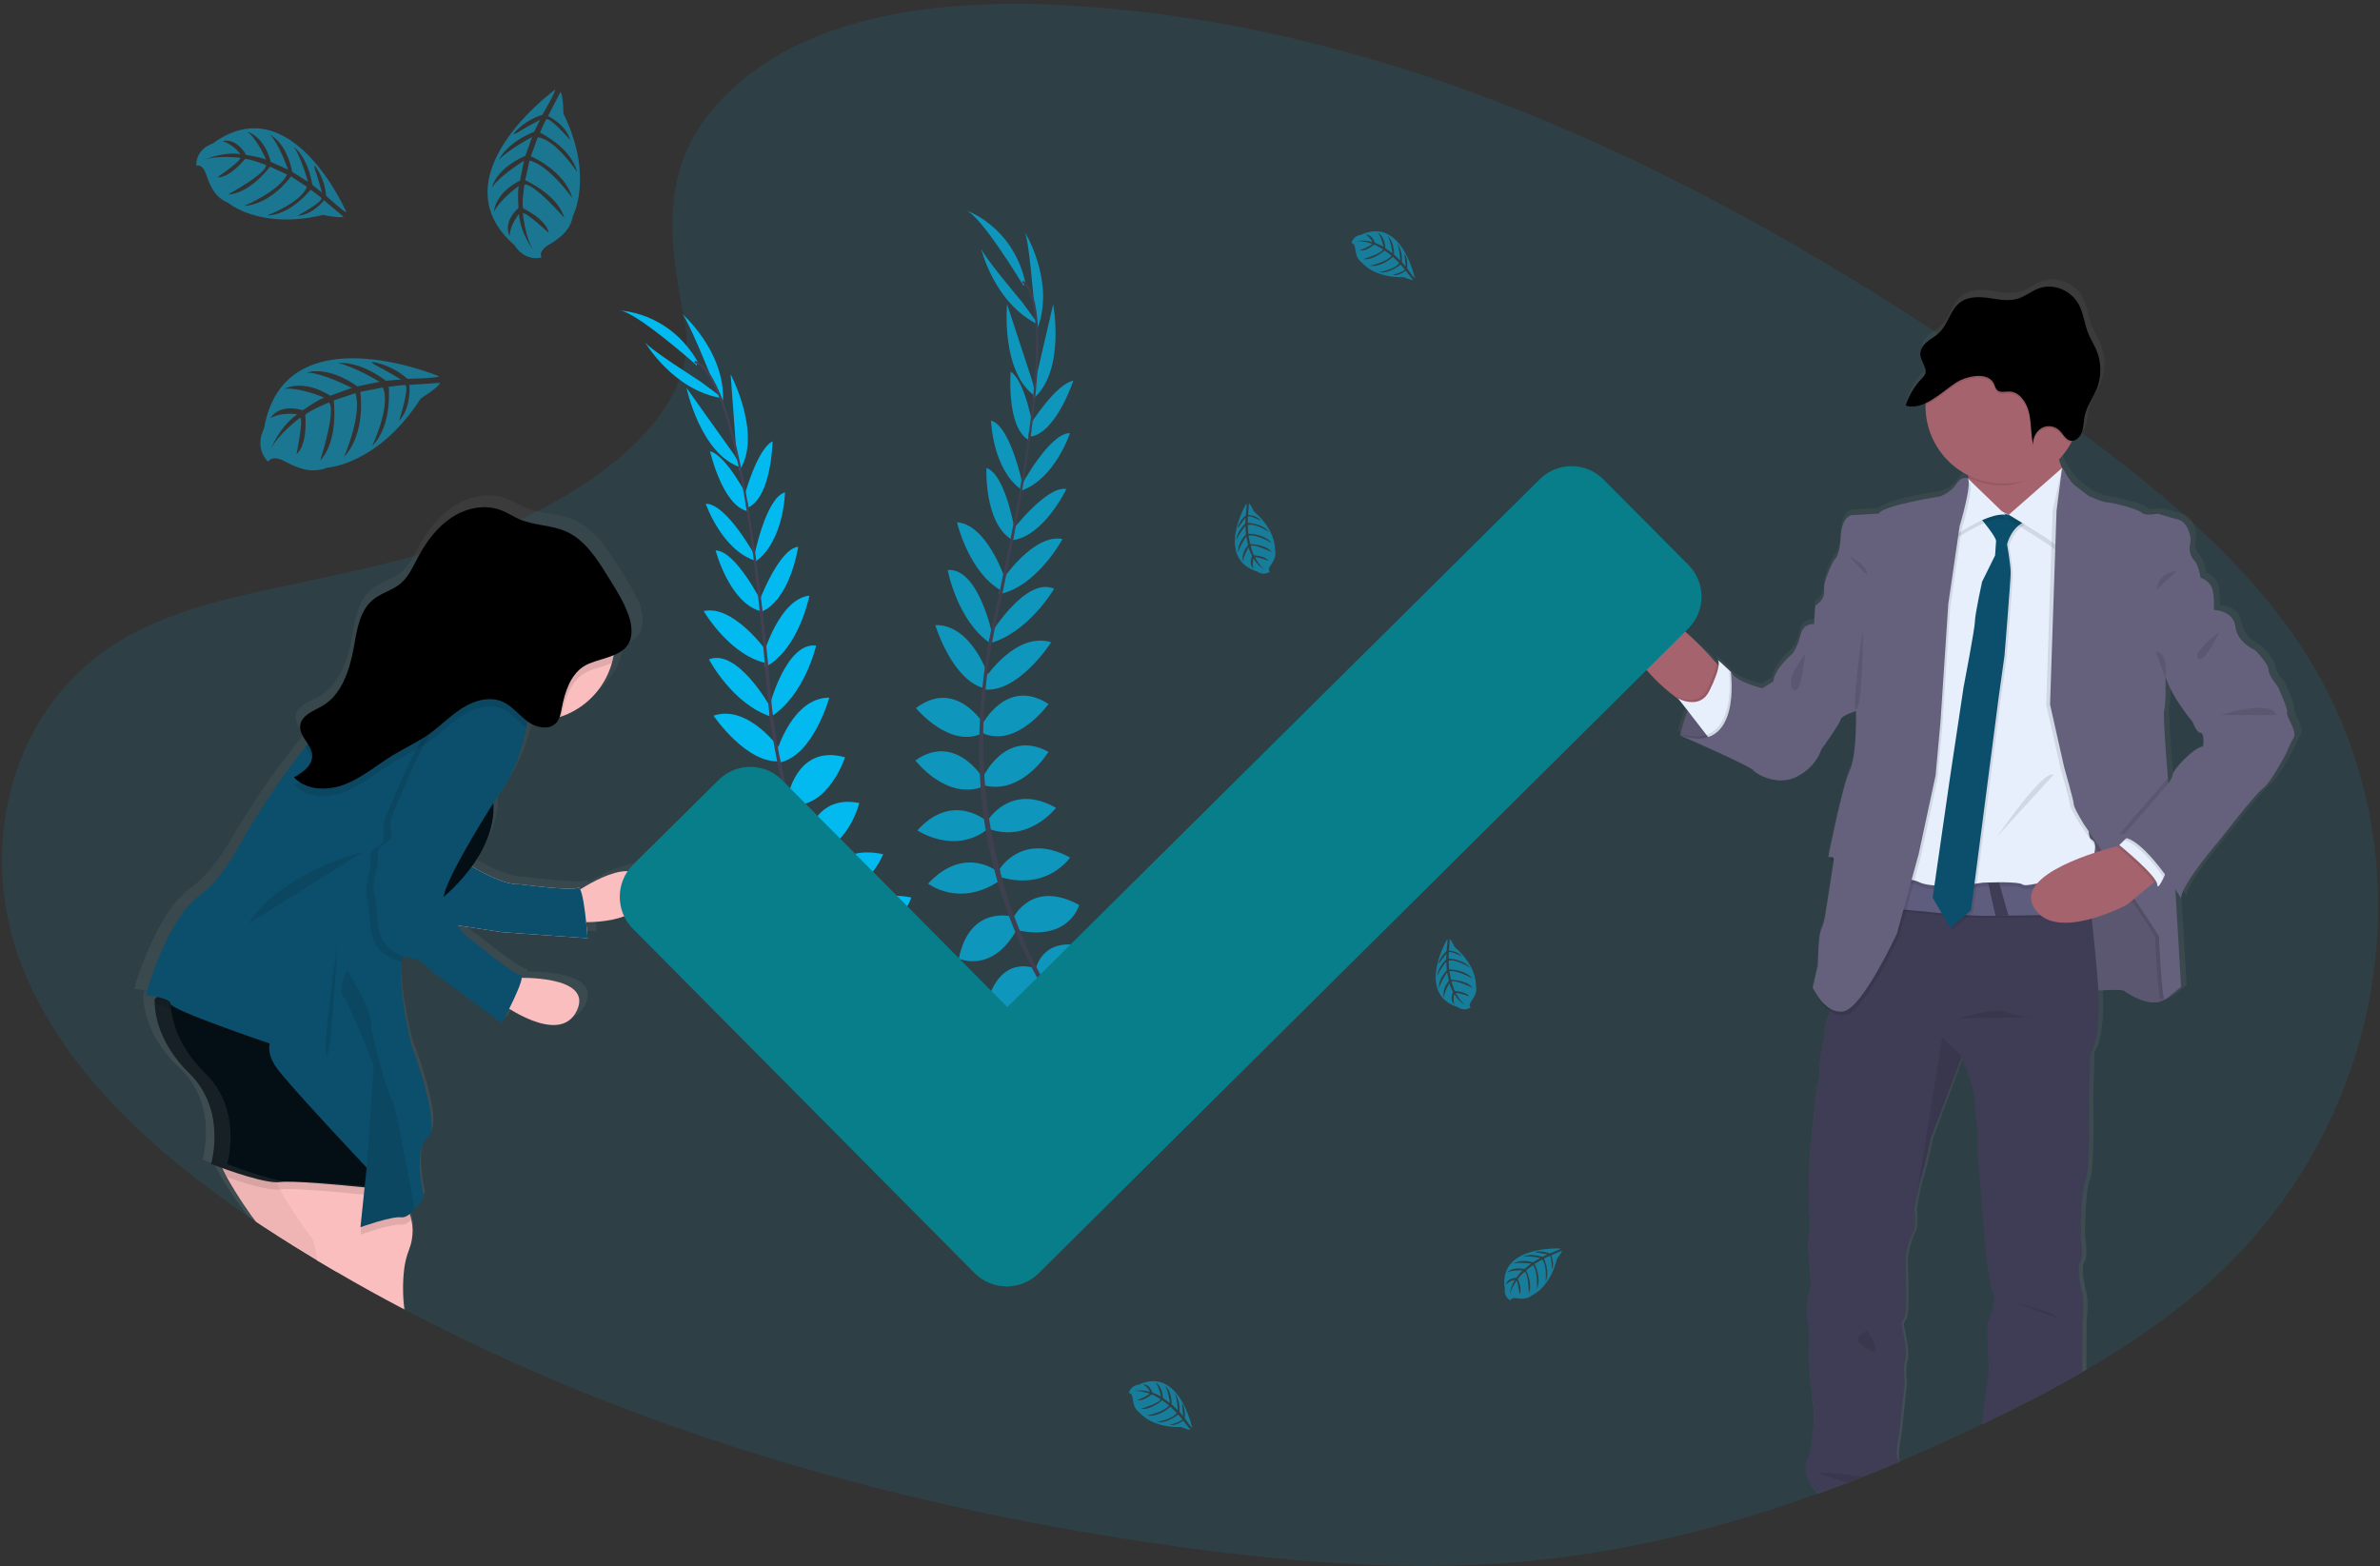 <?xml version="1.0" encoding="UTF-8"?>
<svg width="500px" height="329px" viewBox="0 0 500 329" version="1.1" xmlns="http://www.w3.org/2000/svg" xmlns:xlink="http://www.w3.org/1999/xlink">
    <rect x="0" y="0" width="500" height="329" fill="#333333" stroke="none"/>
    <!-- Generator: Sketch 51.3 (57544) - http://www.bohemiancoding.com/sketch -->
    <title>undraw_confirmation_2uy0</title>
    <desc>Created with Sketch.</desc>
    <defs>
        <linearGradient x1="50.014%" y1="100.014%" x2="50.014%" y2="-0.012%" id="linearGradient-1">
            <stop stop-color="#808080" stop-opacity="0.25" offset="0%"></stop>
            <stop stop-color="#808080" stop-opacity="0.12" offset="54%"></stop>
            <stop stop-color="#808080" stop-opacity="0.1" offset="100%"></stop>
        </linearGradient>
        <linearGradient x1="50.003%" y1="100.015%" x2="50.003%" y2="-0.001%" id="linearGradient-2">
            <stop stop-color="#808080" stop-opacity="0.25" offset="0%"></stop>
            <stop stop-color="#808080" stop-opacity="0.12" offset="54%"></stop>
            <stop stop-color="#808080" stop-opacity="0.1" offset="100%"></stop>
        </linearGradient>
    </defs>
    <g id="mock" stroke="none" stroke-width="1" fill="none" fill-rule="evenodd">
        <g id="email-verification" transform="translate(-470, -185)" fill-rule="nonzero">
            <g id="undraw_confirmation_2uy0" transform="translate(470, 185.795)">
                <path d="M463.345,269.305 C461.787,270.675 460.194,272.006 458.566,273.297 C451.927,278.46 445.832,282.577 439.487,286.281 L438.301,286.972 C430.804,291.295 423.927,294.818 416.968,298.154 C410.756,301.131 405.059,303.705 399.279,306.164 C396.533,307.314 393.927,308.383 391.321,309.422 C390.256,309.857 389.188,310.261 388.119,310.673 C386.108,311.442 384.092,312.198 382.059,312.924 C375.527,315.265 370.153,317.014 364.709,318.619 C360.817,319.751 356.995,320.775 353.149,321.716 C346.977,323.21 341.238,324.383 335.465,325.321 C329.913,326.198 325.662,326.739 321.381,327.159 C297.32,329.483 272.971,327.593 249.057,324.353 C200.769,317.802 153.119,305.521 109.661,286.273 C101.321,282.58 93.142,278.627 85.126,274.414 C80.14,271.791 75.407,269.163 70.738,266.429 C69.37,265.639 68.01,264.831 66.659,264.018 C64.997,263.016 63.342,262.003 61.694,260.977 C59.522,259.622 57.35,258.232 55.178,256.811 L53.771,255.869 C53.219,255.5 52.676,255.13 52.129,254.757 C31.712,240.856 13.506,224.01 4.904,202.928 C-5.035,178.601 1.325,147.758 25.943,133.38 C34.405,128.427 44.24,125.738 54.179,123.519 C56.877,122.924 58.558,122.567 60.23,122.211 C66.09,120.969 71.981,119.735 77.815,118.358 C80.856,117.641 83.866,116.89 86.859,116.077 C95.303,113.802 102.362,111.316 109.201,108.301 C109.978,107.976 110.704,107.637 111.416,107.289 C111.877,107.072 112.337,106.855 112.798,106.616 C120.182,102.941 128.002,97.845 134.018,91.772 C134.5,91.286 134.97,90.791 135.426,90.295 C135.778,89.909 136.125,89.518 136.46,89.127 C140.678,84.209 143.597,78.749 144.153,72.954 C144.34,71.007 144.252,69.043 143.892,67.12 C143.21,63.475 142.55,59.909 142.063,56.429 C141.156,49.891 140.847,43.64 142.107,37.615 C143.388,31.473 146.295,25.56 151.842,19.826 C152.679,18.957 153.581,18.089 154.548,17.22 C159.034,13.284 164.111,10.077 169.592,7.715 C170.269,7.425 170.951,7.136 171.638,6.846 C186.877,0.678 205.187,-0.608 222.294,0.243 C238.276,1.066 254.157,3.275 269.757,6.846 C270.995,7.124 272.233,7.415 273.462,7.715 C286.733,10.93 299.79,14.967 312.559,19.805 C345.738,32.285 377.055,49.613 406.312,68.736 C408.403,70.097 409.618,70.896 410.825,71.699 C413.162,73.248 415.479,74.807 417.776,76.377 L419.327,77.433 C420.091,77.954 420.851,78.477 421.607,79.001 L423.936,80.613 L426.229,82.207 C427.376,83.006 428.514,83.81 429.657,84.618 L432.107,86.355 C432.615,86.72 433.128,87.081 433.636,87.45 L436.242,89.353 L437.259,90.104 C444.322,95.287 451.216,100.66 457.676,106.355 L458.597,107.172 C459.301,107.798 460.004,108.432 460.695,109.07 C469.131,116.751 476.69,125.004 482.867,134.127 C511.242,176.264 502.819,234.609 463.345,269.305 Z" id="Shape" fill="#02BAEF" opacity="0.1"></path>
                <path d="M481.942,148.002 C482.22,147.246 480.143,143.05 480.143,142.841 C480.143,142.632 477.971,140.3 477.971,138.988 C477.971,137.676 475.135,134.861 475.135,134.861 C475.135,134.861 471.321,133.275 470.904,129.839 C470.487,126.403 466.49,126.329 466.334,126.325 C466.334,126.325 466.334,126.012 466.36,125.534 C466.36,124.466 466.329,122.559 465.847,121.512 C465.355,120.561 464.51,119.842 463.493,119.509 C463.493,119.509 463.058,116.829 462.242,116.003 C461.298,115.014 460.933,113.608 461.277,112.285 C461.507,111.555 461.308,110.204 460.734,109.075 C460.3,108.175 459.596,107.407 458.71,107.194 L458.636,107.194 C456.646,106.712 454.418,105.973 454.418,105.973 C454.418,105.973 454.192,106.017 453.858,106.064 L453.579,105.973 C453.1,106.062 452.615,106.123 452.129,106.156 C451.703,106.17 451.286,106.033 450.951,105.769 C450.256,105.009 444.644,103.566 443.606,103.566 C442.567,103.566 439.583,102.189 439.583,102.189 L436.607,99.917 C435.773,99.283 434.227,96.703 434.001,96.321 L433.966,96.273 C433.749,95.781 433.566,95.274 433.419,94.757 C433.388,94.661 433.367,94.566 433.336,94.461 C433.941,93.828 434.494,93.149 434.991,92.428 L434.991,92.407 C435.126,92.22 435.252,92.016 435.378,91.82 C435.56,91.531 435.734,91.231 435.899,90.921 C435.969,90.786 436.034,90.647 436.103,90.517 C436.251,90.511 436.397,90.486 436.538,90.443 L436.725,90.374 C436.896,90.295 437.057,90.194 437.202,90.074 L437.341,89.948 C437.733,89.579 438.03,89.121 438.21,88.614 C438.258,88.467 438.301,88.315 438.336,88.18 C438.336,88.128 438.362,88.071 438.375,88.023 C438.388,87.976 438.423,87.815 438.44,87.706 L438.467,87.533 C438.467,87.424 438.501,87.324 438.519,87.224 C438.536,87.124 438.519,87.103 438.519,87.046 C438.519,86.92 438.553,86.785 438.566,86.655 C438.627,86.164 438.679,85.682 438.784,85.204 C438.786,85.197 438.786,85.19 438.784,85.182 C439.011,84.262 439.356,83.374 439.809,82.541 C440.243,81.703 440.721,80.877 441.112,80.013 C441.225,79.765 441.334,79.513 441.429,79.262 C441.525,79.01 441.62,78.705 441.707,78.423 C441.707,78.341 441.746,78.254 441.768,78.167 C441.825,77.962 441.872,77.755 441.907,77.546 C441.93,77.456 441.948,77.365 441.959,77.272 C442.011,76.985 442.046,76.699 442.072,76.403 C442.212,74.758 441.968,73.103 441.36,71.568 C440.843,70.265 440.056,69.114 439.54,67.824 C438.745,65.864 438.536,63.649 437.563,61.781 C435.934,58.653 432.089,57.089 428.931,58.267 C427.428,58.823 426.121,59.913 424.587,60.404 C422.546,61.06 420.352,60.565 418.232,60.269 C416.112,59.974 413.766,59.952 412.063,61.334 C410.104,62.928 409.566,65.925 407.719,67.672 C407.271,68.077 406.787,68.44 406.273,68.758 C405.899,69.014 405.521,69.266 405.169,69.557 C404.595,70.012 404.153,70.612 403.888,71.295 C403.869,71.343 403.853,71.392 403.84,71.442 C403.82,71.5 403.804,71.56 403.792,71.62 C403.792,71.685 403.771,71.755 403.762,71.825 C403.753,71.894 403.762,71.92 403.762,71.968 C403.755,72.072 403.755,72.176 403.762,72.281 C403.762,72.281 403.762,72.315 403.762,72.333 C403.762,72.446 403.797,72.563 403.818,72.68 C403.818,72.711 403.818,72.741 403.818,72.776 C403.818,72.811 403.871,72.971 403.905,73.063 C403.908,73.081 403.908,73.1 403.905,73.119 C403.942,73.225 403.984,73.33 404.031,73.432 C404.031,73.48 404.07,73.536 404.092,73.588 C404.118,73.629 404.138,73.673 404.153,73.719 C404.422,74.226 404.638,74.76 404.796,75.313 C404.881,75.665 404.858,76.034 404.731,76.373 C404.664,76.542 404.57,76.699 404.453,76.838 C404.302,77.027 404.139,77.207 403.966,77.376 C402.587,78.811 401.521,80.517 400.834,82.385 C400.756,82.598 400.682,82.819 400.613,83.032 L400.704,83.058 L400.795,83.08 C400.964,83.131 401.137,83.167 401.312,83.189 C401.427,83.208 401.543,83.221 401.659,83.228 C402.134,83.253 402.611,83.215 403.076,83.115 C403.153,83.101 403.23,83.084 403.306,83.063 C403.33,83.059 403.353,83.051 403.375,83.041 L403.419,83.041 C403.808,82.94 404.189,82.808 404.557,82.646 C404.644,82.606 404.735,82.572 404.822,82.528 C404.822,82.667 404.822,82.811 404.822,82.963 C404.822,83.115 404.822,83.119 404.822,83.197 C404.822,83.384 404.822,83.562 404.822,83.749 C404.822,83.936 404.822,84.01 404.822,84.144 C405.152,89.702 408.289,94.71 413.145,97.433 C413.393,97.576 413.636,97.711 413.888,97.837 C413.91,97.984 413.931,98.136 413.949,98.271 C413.966,98.406 413.983,98.519 413.997,98.645 L413.805,98.467 C413.642,98.396 413.466,98.36 413.288,98.362 C412.999,98.36 412.715,98.434 412.463,98.575 C412.019,98.83 411.647,99.193 411.381,99.631 C410.209,101.425 407.984,102.237 407.984,102.237 C407.984,102.237 395.387,104.231 394.891,105.882 L389.001,106.229 C389.001,106.229 386.92,106.503 386.716,110.838 L386.716,110.886 C386.716,110.908 386.716,110.921 386.716,110.938 C386.685,111.455 386.646,111.916 386.599,112.328 C386.599,112.328 386.599,112.372 386.599,112.389 C386.234,115.278 385.408,115.586 385.408,115.586 C385.408,115.586 382.98,119.852 383.189,122.055 C383.191,122.072 383.191,122.09 383.189,122.107 C383.217,122.405 383.198,122.705 383.132,122.997 C382.857,123.986 382.205,124.827 381.316,125.339 L381.043,129.248 C381.043,129.248 378.758,128.905 378.132,131.59 C377.507,134.275 376.394,135.5 376.394,135.5 C376.394,135.5 372.585,138.666 372.376,141.347 L370.017,142.793 C370.017,142.793 364.548,141.555 363.297,139.353 C363.297,139.353 363.149,139.205 362.915,138.992 L362.88,138.94 C362.879,138.949 362.879,138.957 362.88,138.966 C362.063,138.193 360.321,136.577 360.591,136.946 C360.752,137.294 360.792,137.685 360.704,138.058 L360.295,137.624 L359.205,136.407 C359.205,136.407 357.646,134.948 355.452,133.206 C354.951,132.806 354.422,132.398 353.866,131.981 C351.06,129.9 347.685,127.789 345.178,127.472 C345.126,127.368 344.917,126.581 344.427,126.581 C344.22,126.599 344.028,126.693 343.888,126.846 C342.407,128.207 341.56,130.124 341.551,132.136 C341.542,134.147 342.372,136.071 343.84,137.446 L344.409,137.976 L346.173,139.626 L352.124,145.187 C352.198,145.239 352.268,145.295 352.341,145.343 L352.693,145.778 L352.967,146.129 L353.44,146.733 L354.123,147.602 C354.088,147.693 354.049,147.78 354.018,147.867 C353.762,148.493 353.54,149.101 353.358,149.657 C353.358,149.657 353.358,149.7 353.358,149.718 C353.315,149.857 353.271,149.987 353.232,150.117 C353.232,150.161 353.202,150.209 353.189,150.252 C353.145,150.382 353.11,150.513 353.071,150.63 C353.032,150.747 353.028,150.782 353.01,150.856 C352.993,150.93 352.98,150.947 352.967,150.99 C352.772,151.681 352.65,152.211 352.585,152.507 L352.124,152.363 L352.559,152.559 C352.56,152.583 352.56,152.608 352.559,152.632 L352.533,152.772 C352.667,152.837 352.811,152.897 352.967,152.958 L353.067,153.002 L354.77,153.753 C355.113,153.905 355.487,154.066 355.886,154.248 C356.286,154.431 356.594,154.566 356.981,154.731 C361.429,156.712 367.663,159.557 368.106,160.126 C368.797,161.025 373.371,163.636 377.533,161.429 C381.694,159.222 382.585,155.851 382.585,155.851 C382.585,155.851 386.607,150.282 386.746,149.457 C386.851,148.823 388.71,148.106 389.57,147.806 L389.652,147.78 L390,147.667 C390,147.667 390,147.841 390,148.141 L390,148.162 C390,148.315 390,148.506 390,148.719 C390,150.656 389.974,154.87 389.366,157.932 C389.364,157.941 389.364,157.95 389.366,157.958 C389.229,158.751 388.997,159.524 388.675,160.261 C387.081,163.632 384.105,178.566 384.105,178.566 L384.175,178.566 C384.347,178.535 384.522,178.526 384.696,178.54 C384.635,178.818 384.596,179.036 384.566,179.183 C384.535,179.331 384.522,179.405 384.522,179.405 L384.574,179.405 C384.74,179.373 384.91,179.363 385.078,179.374 C385.135,179.377 385.192,179.384 385.248,179.396 C385.248,179.483 385.222,179.587 385.204,179.709 C385.204,179.709 385.204,179.752 385.204,179.774 C385.204,179.796 385.204,179.8 385.204,179.818 C385.204,179.835 385.178,179.952 385.169,180.026 C384.809,182.511 383.766,188.979 383.766,188.979 C383.766,188.979 383.332,192.554 382.654,193.792 C382.363,194.318 382.185,195.773 382.072,197.268 C382.072,197.485 382.042,197.702 382.024,197.928 C381.911,199.77 381.894,201.494 381.894,201.494 L381.864,201.607 L380.843,206.238 C380.859,206.281 380.878,206.323 380.899,206.364 C380.973,206.503 381.09,206.742 381.26,207.037 L381.312,207.15 C381.926,208.402 382.739,209.546 383.719,210.539 C383.946,210.764 384.19,210.972 384.448,211.16 C384.448,211.212 384.427,211.268 384.418,211.312 C384.409,211.355 384.392,211.477 384.379,211.555 C384.291,212.153 384.126,212.737 383.888,213.293 C383.615,213.891 383.447,214.532 383.388,215.187 C383.336,215.654 383.321,216.125 383.345,216.594 L383.288,216.851 C383.136,217.559 382.702,219.635 382.467,221.325 C382.411,221.712 382.359,222.085 382.328,222.433 C382.299,222.755 382.299,223.079 382.328,223.401 C382.355,223.944 382.326,224.489 382.242,225.026 C382.242,225.182 382.207,225.343 382.185,225.504 C381.95,227.033 381.564,228.636 381.564,228.636 L380.317,240.604 L380.317,240.817 C380.317,240.864 380.317,240.951 380.317,241.064 C380.317,241.177 380.317,241.221 380.317,241.312 C380.317,241.403 380.317,241.507 380.291,241.625 C380.291,241.907 380.248,242.242 380.217,242.632 C380.217,242.772 380.209,242.916 380.191,243.067 C380.191,243.197 380.191,243.336 380.165,243.48 C380.165,243.553 380.165,243.627 380.165,243.705 C380.165,243.784 380.165,243.931 380.143,244.049 C380.122,244.166 380.143,244.27 380.143,244.379 C380.143,244.487 380.143,244.583 380.143,244.687 C380.104,245.326 380.061,246.017 380.03,246.716 C380.03,246.829 380.03,246.942 380.03,247.055 L380.03,247.385 C380.03,247.606 380.03,247.819 380,248.054 C380,248.202 380,248.354 380,248.488 C380,248.623 380,248.897 380,249.096 L380,249.244 C380,249.374 380,249.505 380,249.626 C380,249.917 380,250.2 380,250.474 C380,250.595 380,250.721 380,250.843 C380,251.237 380,251.61 380,251.964 C380,252.142 380,252.311 380,252.476 C380.009,252.938 380.044,253.399 380.104,253.858 C380.152,254.196 380.187,254.553 380.204,254.917 C380.204,255.087 380.204,255.256 380.204,255.421 C380.209,255.505 380.209,255.589 380.204,255.673 C380.204,255.756 380.204,255.847 380.204,255.93 C380.204,256.012 380.204,256.164 380.204,256.277 C380.204,256.46 380.204,256.638 380.204,256.816 C380.204,256.89 380.204,256.959 380.204,257.029 C380.204,257.098 380.204,257.285 380.204,257.411 L380.204,257.619 C380.096,259.114 379.891,260.326 379.861,260.517 C379.861,260.517 379.861,260.517 379.861,260.517 C379.861,260.517 379.861,260.556 379.861,260.63 C379.861,260.704 379.861,260.695 379.861,260.734 C379.861,260.773 379.861,260.808 379.861,260.851 C379.861,260.895 379.861,260.899 379.861,260.925 C379.861,261.034 379.887,261.173 379.9,261.325 C379.9,261.394 379.9,261.464 379.9,261.542 C379.9,261.62 379.9,261.707 379.926,261.794 C379.952,261.881 379.926,261.877 379.926,261.924 C379.926,262.081 379.952,262.242 379.97,262.411 C379.987,262.58 380.009,262.763 380.022,262.945 L380.048,263.288 C380.048,263.454 380.083,263.627 380.096,263.797 L380.096,263.97 C380.096,264.088 380.122,264.201 380.13,264.322 L380.169,264.857 C380.169,264.974 380.195,265.096 380.204,265.213 C380.213,265.33 380.204,265.334 380.204,265.395 L380.261,266.099 C380.261,266.216 380.261,266.329 380.282,266.447 C380.282,266.629 380.308,266.816 380.326,266.99 C380.343,267.163 380.326,267.389 380.356,267.572 C380.387,267.754 380.378,267.937 380.382,268.102 C380.432,268.591 380.432,269.085 380.382,269.574 C380.269,270.07 379.904,271.455 379.696,272.958 C379.696,273.093 379.657,273.228 379.644,273.367 C379.631,273.506 379.644,273.527 379.644,273.61 L379.618,273.936 C379.618,274.196 379.587,274.461 379.587,274.718 C379.568,275.303 379.633,275.889 379.783,276.455 C379.882,276.832 379.955,277.215 380,277.602 C380,277.663 380,277.728 380.022,277.793 C380.022,277.932 380.052,278.076 380.065,278.228 C380.078,278.38 380.087,278.523 380.096,278.662 C380.096,278.966 380.122,279.279 380.135,279.596 C380.135,279.805 380.135,280.03 380.135,280.226 C380.165,282.059 380.078,283.853 380.052,284.314 L380.052,284.348 C380.052,284.401 380.052,284.427 380.052,284.427 C380.052,284.427 380.487,292.137 380.951,294.609 C381.012,294.935 381.056,295.265 381.086,295.604 C381.086,295.73 381.086,295.856 381.108,295.982 C381.168,297.413 381.068,298.847 380.812,300.256 C380.812,300.256 380.326,305.552 380.122,305.552 C380.022,305.552 379.57,306.368 379.5,307.602 L379.5,307.637 C379.44,309.014 379.861,310.908 381.781,312.78 L381.99,312.984 L382.242,312.889 C384.275,312.163 386.29,311.407 388.301,310.639 C389.37,310.226 390.439,309.813 391.503,309.387 C394.133,308.348 396.739,307.279 399.322,306.182 C399.2,306.117 399.11,306.003 399.075,305.869 C398.675,304.805 399.27,301.525 399.392,301.021 C399.513,300.517 400.639,289.8 400.639,289.8 C400.639,289.8 400.204,286.434 400.778,284.991 C401.351,283.549 400.083,277.967 400.083,277.967 C400.083,277.967 399.648,277.281 400.43,276.455 C401.212,275.63 400.917,268.267 400.917,268.267 C400.917,268.267 400.847,264.548 400.847,263.584 C400.847,262.619 401.681,259.109 402.437,257.937 C403.193,256.764 402.719,253.115 402.719,253.115 L402.763,252.837 C402.763,252.732 402.798,252.602 402.824,252.45 L402.889,252.081 C403.218,250.065 403.667,248.07 404.235,246.108 C405.139,243.219 406.177,238.128 406.177,238.128 L412.237,221.877 L412.437,221.373 L412.511,221.173 C412.511,221.173 415.487,226.681 415.487,231.772 C415.487,231.772 416.251,237.897 416.047,239.548 C415.843,241.199 416.668,248.975 416.668,248.975 C416.668,248.975 417.563,260.126 417.563,260.604 C417.563,261.082 418.675,269.661 419.37,270.964 C420.065,272.268 418.675,276.264 418.262,276.677 C417.85,277.089 418.401,287.207 418.401,287.207 C418.401,287.207 417.354,295.187 417.15,296.838 C417.111,297.137 417.05,297.589 416.985,298.141 C423.936,294.805 430.821,291.281 437.45,287.454 C437.737,287.294 438.019,287.133 438.319,286.959 L438.367,277.085 C438.367,277.085 438.853,272.476 438.297,270.613 C437.741,268.749 437.189,265.182 437.954,264.218 C438.719,263.254 438.023,258.784 438.023,258.784 C438.023,258.784 438.023,249.353 439.062,247.016 C440.1,244.679 439.757,229.883 439.757,229.883 L440.03,220.178 C440.03,220.178 442.242,218.084 441.768,207.237 C441.768,207.12 441.768,206.994 441.768,206.868 C444.183,206.716 446.907,206.629 447.32,206.968 C447.98,207.498 451.699,209.904 454.579,209.305 C455.055,209.214 455.507,209.026 455.908,208.753 C456.533,208.475 459.383,206.069 459.383,206.069 L458.28,187.507 L458.162,185.443 C458.371,185.76 458.553,186.043 458.71,186.312 C459.144,186.972 459.383,187.376 459.383,187.376 C459.383,184.487 467.563,175.13 467.563,175.13 C467.563,175.13 475.187,165.291 476.846,164.118 C478.506,162.945 481.768,156.755 481.768,156.755 C482.249,155.574 482.805,154.425 483.432,153.315 C484.17,152.063 481.664,148.758 481.942,148.002 Z M457.55,161.212 C457.398,161.896 457.082,162.533 456.629,163.067 C456.594,162.632 456.56,162.228 456.525,161.794 C456.525,161.759 456.525,161.716 456.525,161.681 C456.038,155.626 455.517,148.301 455.756,147.585 C455.951,147.011 456.021,145.491 456.043,144.031 C456.073,142.368 456.043,140.782 456.043,140.782 L456.121,140.673 C457.52,145.017 461.859,150.083 461.859,150.083 C461.859,150.083 462.624,152.285 463.523,152.354 C464.422,152.424 464.075,155.243 464.075,155.243 C463.656,155.31 463.255,155.458 462.893,155.678 C462.466,155.925 462.056,156.202 461.668,156.507 C459.679,158.019 457.598,160.508 457.55,161.212 Z" id="Shape" fill="url(#linearGradient-1)"></path>
                <path d="M352.98,153.675 C352.98,153.675 355.508,140.426 363.632,140.356 L369.574,152.58 L365.578,155.295 C365.578,155.295 356.994,155.569 352.98,153.675 Z" id="Shape" fill="#65617D"></path>
                <path d="M369.557,152.563 L365.578,155.295 C365.578,155.295 359.522,155.487 355.195,154.427 C354.434,154.25 353.692,153.998 352.98,153.675 C352.98,153.675 352.98,153.601 353.023,153.462 C353.022,153.445 353.022,153.427 353.023,153.41 C353.398,151.748 353.912,150.12 354.561,148.545 C354.809,147.95 355.096,147.337 355.4,146.725 C356.59,144.435 358.262,142.189 360.552,141.077 C361.397,140.663 362.318,140.422 363.258,140.369 L363.501,140.369 L363.619,140.369 L363.753,140.639 L365.76,144.77 L369.557,152.563 Z" id="Shape" fill="#000000" opacity="0.1"></path>
                <path d="M437.029,207.606 C437.029,207.606 445.565,206.79 446.316,207.402 C447.068,208.015 451.916,211.16 454.787,209.179 C457.659,207.198 455.743,200.3 455.743,200.026 C455.743,199.752 455.469,189.987 455.469,189.987 L450.348,183.089 L443.927,171.003 L430.817,169.7 L431.156,188.892 L431.09,198.727 L437.029,207.606 Z" id="Shape" fill="#65617D"></path>
                <path d="M437.029,207.606 C437.029,207.606 445.565,206.79 446.316,207.402 C447.068,208.015 451.916,211.16 454.787,209.179 C457.659,207.198 455.743,200.3 455.743,200.026 C455.743,199.752 455.469,189.987 455.469,189.987 L450.348,183.089 L443.927,171.003 L430.817,169.7 L431.156,188.892 L431.09,198.727 L437.029,207.606 Z" id="Shape" fill="#000000" opacity="0.1"></path>
                <path d="M361.907,140 C361.907,140 361.234,148.332 356.021,148.462 C356.021,148.462 354.553,147.593 352.572,146.095 C348.01,142.685 340.778,136.125 342.776,130.022 C345.643,121.281 359.574,137.407 359.574,137.407 L360.647,138.606 L361.907,140 Z" id="Shape" fill="#A5636D"></path>
                <path d="M361.907,140 C361.907,140 361.234,148.332 356.021,148.462 C356.021,148.462 354.553,147.593 352.572,146.095 L352.137,145.526 C353.018,145.987 353.989,146.25 354.983,146.295 C356.286,146.321 357.754,145.86 358.697,143.953 C359.242,142.881 359.722,141.777 360.135,140.647 C360.381,139.984 360.556,139.297 360.656,138.597 L361.907,140 Z" id="Shape" fill="#000000" opacity="0.1"></path>
                <path d="M359.652,155.091 L358.484,153.588 L354.574,148.527 L352.546,145.943 C353.425,146.402 354.395,146.663 355.387,146.707 C356.69,146.738 358.158,146.273 359.101,144.366 C359.647,143.294 360.128,142.19 360.539,141.06 C361.186,139.218 361.173,138.271 360.943,137.95 C360.712,137.628 362.394,139.188 363.202,139.957 L363.232,139.983 L363.606,140.339 L363.749,140.617 L365.725,144.574 C365.725,144.574 365.725,144.631 365.725,144.739 C365.908,145.995 366.573,153.962 359.652,155.091 Z" id="Shape" fill="#E7EFFD"></path>
                <path d="M399.296,306.151 C399.172,306.045 399.035,305.954 398.888,305.882 L398.853,305.882 C398.036,305.539 398.784,301.303 398.923,300.756 C399.062,300.209 400.152,289.644 400.152,289.644 C400.152,289.644 399.744,286.303 400.291,284.865 C400.838,283.427 399.605,277.915 399.605,277.915 C399.605,277.915 399.196,277.233 399.948,276.412 C400.699,275.591 400.426,268.284 400.426,268.284 C400.426,268.284 400.361,264.6 400.361,263.64 C400.361,262.68 401.177,259.205 401.929,258.041 C402.68,256.877 402.202,253.262 402.202,253.262 L402.242,252.984 C402.263,252.884 402.281,252.754 402.302,252.602 L402.368,252.237 C402.368,252.15 402.398,252.059 402.415,251.959 C402.454,251.742 402.498,251.525 402.546,251.247 C402.572,251.09 402.602,250.925 402.637,250.76 C402.737,250.239 402.854,249.666 402.98,249.079 C403.019,248.897 403.063,248.71 403.106,248.527 C403.149,248.345 403.21,248.093 403.267,247.867 C403.301,247.732 403.332,247.602 403.371,247.467 C403.471,247.068 403.579,246.681 403.697,246.312 C404.566,243.44 405.613,238.388 405.613,238.388 L411.959,221.716 L412.033,221.516 L412.233,221.903 C412.893,223.236 414.965,227.776 414.965,232.029 C414.965,232.029 415.721,238.11 415.513,239.744 C415.304,241.377 416.129,249.101 416.129,249.101 C416.129,249.101 416.998,260.161 416.998,260.639 C416.998,261.116 418.093,269.657 418.775,270.951 C419.457,272.246 418.093,276.212 417.68,276.599 C417.268,276.985 417.819,287.05 417.819,287.05 C417.819,287.05 416.794,294.97 416.586,296.607 C416.542,296.998 416.455,297.654 416.364,298.458 L416.89,298.21 L416.964,298.171 C423.914,294.835 430.799,291.312 437.428,287.485 L437.485,277.011 C437.485,277.011 437.963,272.433 437.42,270.591 C436.877,268.749 436.325,265.195 437.072,264.235 C437.819,263.275 437.146,258.844 437.146,258.844 C437.146,258.844 437.146,249.487 438.167,247.168 C439.188,244.848 438.853,230.161 438.853,230.161 L439.123,220.534 C439.123,220.534 441.351,218.41 440.825,207.324 C440.769,206.142 440.682,204.861 440.56,203.462 C440.182,199.279 439.8,195.491 439.453,192.211 C439.422,191.929 439.392,191.651 439.361,191.381 C439.327,191.017 439.283,190.656 439.248,190.304 C439.166,189.561 439.088,188.849 439.01,188.171 C438.983,187.971 438.962,187.776 438.94,187.58 C438.827,186.607 438.721,185.71 438.623,184.887 C438.588,184.566 438.545,184.248 438.51,183.949 C438.454,183.514 438.401,183.08 438.354,182.676 C438.354,182.58 438.328,182.485 438.315,182.389 C438.315,182.215 438.275,182.05 438.254,181.89 C438.028,180.117 437.893,179.149 437.893,179.149 L437.832,179.149 L430.964,179.209 L415.973,179.353 L415.534,179.353 L407.715,179.427 L407.237,179.427 L403.484,179.466 L402.845,179.466 L395.026,179.54 L394.553,179.54 L391.342,192.772 L384.787,207.798 C384.787,207.798 384.687,209.444 384.457,211.051 L384.457,211.147 C384.457,211.203 384.457,211.255 384.431,211.303 C384.405,211.351 384.405,211.468 384.392,211.546 C384.301,212.276 384.116,212.99 383.84,213.671 C383.622,214.146 383.476,214.651 383.406,215.169 C383.32,215.72 383.286,216.277 383.306,216.833 C383.306,216.894 383.306,216.924 383.306,216.924 C383.306,216.924 382.785,219.292 382.48,221.308 C382.424,221.694 382.372,222.068 382.341,222.415 C382.283,222.837 382.262,223.263 382.281,223.688 C382.305,224.123 382.289,224.559 382.233,224.991 C382.233,225.148 382.198,225.308 382.176,225.469 C381.964,227.068 381.533,228.858 381.533,228.858 L380.3,240.743 C380.301,240.756 380.301,240.769 380.3,240.782 C380.3,240.83 380.3,240.917 380.3,241.03 C380.3,241.142 380.3,241.186 380.3,241.277 C380.3,241.368 380.3,241.473 380.274,241.59 C380.274,241.872 380.23,242.207 380.2,242.598 C380.2,242.737 380.191,242.882 380.174,243.032 C380.174,243.162 380.174,243.301 380.148,243.445 C380.148,243.519 380.148,243.593 380.148,243.671 C380.148,243.749 380.148,243.897 380.126,244.014 C380.104,244.131 380.126,244.235 380.126,244.344 C380.126,244.453 380.126,244.548 380.126,244.652 C380.091,245.291 380.048,245.982 380.017,246.681 C380.017,246.794 380.017,246.907 380.017,247.02 L380.017,247.35 C380.017,247.572 380.017,247.785 379.987,248.019 C379.987,248.167 379.987,248.319 379.987,248.454 C379.987,248.588 379.987,248.862 379.987,249.062 L379.987,249.244 C379.987,249.374 379.987,249.505 379.987,249.626 C379.987,249.917 379.987,250.2 379.987,250.474 C379.987,250.595 379.987,250.721 379.987,250.843 C379.987,251.237 379.987,251.61 379.987,251.964 C379.987,252.142 379.987,252.311 379.987,252.476 C379.992,252.961 380.027,253.446 380.091,253.927 C380.135,254.248 380.169,254.579 380.191,254.917 C380.191,255.087 380.191,255.256 380.191,255.421 C380.191,255.586 380.191,255.76 380.191,255.93 C380.191,256.099 380.191,256.164 380.191,256.277 C380.191,256.46 380.191,256.638 380.191,256.816 C380.191,256.89 380.191,256.959 380.191,257.029 C380.191,257.098 380.191,257.285 380.191,257.411 L380.191,257.619 C380.083,259.114 379.878,260.326 379.848,260.517 C379.848,260.517 379.848,260.517 379.848,260.517 C379.848,260.517 379.848,260.556 379.848,260.63 C379.848,260.704 379.848,260.695 379.848,260.734 C379.848,260.773 379.848,260.808 379.848,260.851 C379.848,260.895 379.848,260.899 379.848,260.925 C379.848,261.034 379.874,261.173 379.887,261.325 C379.887,261.394 379.887,261.464 379.887,261.542 C379.887,261.62 379.887,261.707 379.913,261.794 C379.939,261.881 379.913,261.877 379.913,261.924 C379.913,262.081 379.939,262.242 379.957,262.411 C379.974,262.58 379.991,262.763 380.009,262.945 L380.035,263.288 C380.035,263.454 380.07,263.627 380.083,263.797 L380.083,263.97 C380.083,264.088 380.109,264.201 380.117,264.322 L380.156,264.857 C380.156,264.974 380.182,265.096 380.191,265.213 L380.191,265.395 L380.248,266.099 C380.248,266.216 380.248,266.329 380.269,266.447 C380.269,266.629 380.295,266.816 380.313,266.99 C380.33,267.163 380.313,267.389 380.343,267.572 C380.374,267.754 380.365,267.937 380.369,268.102 C380.413,268.576 380.413,269.053 380.369,269.526 C380.083,270.658 379.857,271.803 379.692,272.958 C379.692,273.093 379.652,273.228 379.639,273.367 C379.626,273.506 379.639,273.527 379.639,273.61 L379.613,273.936 C379.613,274.196 379.583,274.461 379.583,274.718 C379.572,275.27 379.638,275.821 379.778,276.355 C379.896,276.829 379.976,277.311 380.017,277.798 C380.052,278.076 380.074,278.371 380.091,278.666 C380.109,278.962 380.117,279.283 380.13,279.6 C380.13,279.809 380.13,280.035 380.13,280.23 C380.156,282.294 380.043,284.266 380.043,284.266 C380.042,284.283 380.042,284.301 380.043,284.318 L380.043,284.353 C380.087,285.222 380.478,292.072 380.912,294.374 C380.987,294.782 381.038,295.194 381.064,295.608 C381.064,295.734 381.064,295.86 381.086,295.986 C381.118,297.324 381.014,298.661 380.778,299.978 C380.778,299.978 380.139,305.282 379.935,305.282 C379.831,305.282 379.309,306.247 379.322,307.659 L379.322,307.693 C379.322,309.023 379.835,310.734 381.577,312.472 L382.063,312.958 C384.096,312.233 386.112,311.477 388.123,310.708 C389.192,310.295 390.261,309.883 391.325,309.457 C393.955,308.417 396.561,307.349 399.144,306.251 L399.296,306.151 Z" id="Shape" fill="#3F3D56"></path>
                <path d="M435.117,100.934 L425.009,111.729 C425.009,111.729 412.037,106.516 413.401,104.778 C413.931,104.092 413.836,101.924 413.54,99.531 C413.063,95.747 412.037,91.39 412.037,91.39 C412.037,91.39 434.709,87.702 432.793,91.529 C432.098,92.924 432.215,94.57 432.65,96.064 C433.208,97.809 434.041,99.453 435.117,100.934 Z" id="Shape" fill="#A5636D"></path>
                <path d="M432.793,91.512 C432.098,92.906 431.764,93.041 432.198,94.553 C429.235,97.732 425.465,101.212 420.778,101.212 C418.266,101.217 415.789,100.637 413.54,99.518 C413.063,95.734 412.037,91.377 412.037,91.377 C412.037,91.377 434.709,87.685 432.793,91.512 Z" id="Shape" fill="#000000" opacity="0.1"></path>
                <path d="M437.033,84.544 C437.033,93.522 429.755,100.799 420.778,100.799 C411.8,100.799 404.522,93.522 404.522,84.544 C404.522,84.466 404.522,84.387 404.522,84.309 C404.717,75.427 412.007,68.346 420.891,68.41 C429.775,68.474 436.962,75.659 437.029,84.544 L437.033,84.544 Z" id="Shape" fill="#A5636D"></path>
                <path d="M439.383,191.772 C437.211,191.772 430.061,191.851 422.05,191.977 L421.95,191.977 L419.305,192.02 L419.222,192.02 C409.722,192.172 400.361,190.317 396.603,190.669 C388.61,191.421 399.47,183.284 399.47,183.284 C405.424,184.729 411.549,185.348 417.672,185.126 L419.97,185.004 C427.228,184.596 434.526,183.914 438.341,182.767 C438.606,184.887 438.992,187.958 439.383,191.772 Z" id="Shape" fill="#000000" opacity="0.1"></path>
                <path d="M439.383,191.364 C437.211,191.364 430.061,191.438 422.05,191.568 L421.95,191.568 L419.305,191.612 L419.222,191.612 C409.722,191.764 400.361,189.909 396.603,190.261 C388.61,191.008 399.47,182.876 399.47,182.876 C405.424,184.32 411.549,184.939 417.672,184.713 L419.97,184.596 C427.228,184.188 434.526,183.501 438.341,182.359 C438.606,184.479 438.992,187.559 439.383,191.364 Z" id="Shape" fill="#5F5D7E"></path>
                <path d="M416.403,105.456 L403.836,111.329 L394.144,186.299 C394.144,186.299 399.878,183.692 403.158,185.343 C406.438,186.994 416.542,185.482 416.542,185.482 C416.542,185.482 423.927,185.048 425.009,185.891 C426.09,186.733 438.944,182.476 438.944,182.476 C438.944,182.476 441.264,177.285 439.487,176.468 C437.711,175.652 440.035,167.576 440.035,167.576 L438.944,113.488 L436.772,106.538 L430.899,102.989 L424.891,107.767 L422.024,108.18 L416.403,105.456 Z" id="Shape" fill="#000000" opacity="0.1"></path>
                <path d="M416.403,104.622 L403.84,110.495 L394.144,185.482 C394.144,185.482 399.878,182.876 403.158,184.526 C406.438,186.177 416.542,184.661 416.542,184.661 C416.542,184.661 423.927,184.253 425.009,185.07 C426.09,185.886 438.944,181.655 438.944,181.655 C438.944,181.655 441.264,176.468 439.487,175.647 C437.711,174.826 440.035,166.768 440.035,166.768 L438.944,112.68 L436.772,105.73 L430.899,102.176 L424.891,106.955 L422.024,107.363 L416.403,104.622 Z" id="Shape" fill="#E7EFFD"></path>
                <path d="M416.199,108.106 C416.199,108.106 419.822,112.407 419.752,113.297 C419.683,114.188 419.548,116.299 419.548,116.299 L416.838,121.833 C416.838,121.833 415.334,128.732 415.334,130.165 C415.334,131.599 412.945,144.027 412.945,144.027 L410.078,163.141 L406.455,188.206 L410.143,194.557 L414.513,190.869 L420.313,146.212 L421.542,137.402 C421.542,137.402 422.845,121.56 422.845,119.922 C422.845,118.284 422.094,113.979 422.094,113.979 C422.094,113.979 422.984,109.883 426.672,108.927 C430.361,107.971 426.399,108.719 426.399,108.719 L424.283,107.011 L422.437,107.763 C422.437,107.763 417.294,106.195 416.199,108.106 Z" id="Shape" fill="#000000" opacity="0.1"></path>
                <path d="M415.791,107.698 C415.791,107.698 419.409,111.998 419.344,112.884 C419.279,113.771 419.136,115.891 419.136,115.891 L416.403,121.425 C416.403,121.425 414.9,128.319 414.9,129.752 C414.9,131.186 412.511,143.619 412.511,143.619 L409.639,162.732 L406.021,187.793 L409.709,194.144 L414.079,190.456 L419.878,145.804 L421.108,136.994 C421.108,136.994 422.411,121.151 422.411,119.509 C422.411,117.867 421.659,113.571 421.659,113.571 C421.659,113.571 422.528,109.47 426.234,108.514 C429.939,107.559 425.964,108.31 425.964,108.31 L423.844,106.603 L422.003,107.354 C422.003,107.354 416.885,105.782 415.791,107.698 Z" id="Shape" fill="#0C4F6C"></path>
                <path d="M413.401,100.526 C413.401,100.526 412.854,100.934 412.719,103.666 C412.585,106.399 410.669,112.546 410.669,112.546 C410.669,112.546 417.772,107.628 421.325,108.175 L413.401,100.526 Z" id="Shape" fill="#000000" opacity="0.1"></path>
                <path d="M413.401,99.705 C413.401,99.705 412.854,100.117 412.719,102.845 C412.585,105.573 410.669,111.725 410.669,111.725 C410.669,111.725 417.772,106.807 421.325,107.354 L413.401,99.705 Z" id="Shape" fill="#E7EFFD"></path>
                <path d="M432.798,98.341 L421.616,108.175 C421.616,108.175 431.043,113.775 432.272,115.126 C433.501,116.477 434.731,101.742 434.731,101.742 L432.798,98.341 Z" id="Shape" fill="#000000" opacity="0.1"></path>
                <path d="M433.206,97.52 L422.007,107.354 C422.007,107.354 431.429,112.954 432.659,114.305 C433.888,115.656 435.117,100.917 435.117,100.917 L433.206,97.52 Z" id="Shape" fill="#E7EFFD"></path>
                <path d="M413.797,100.526 C413.797,100.526 412.567,99.909 411.407,101.685 C410.248,103.462 408.063,104.292 408.063,104.292 C408.063,104.292 395.63,106.273 395.152,107.911 L389.348,108.249 C389.348,108.249 387.298,108.497 387.107,112.841 C386.916,117.185 385.804,117.55 385.804,117.55 C385.804,117.55 383.41,121.785 383.632,123.97 C383.853,126.156 381.785,127.25 381.785,127.25 L390.339,149.422 C390.339,149.422 390.613,158.575 389.036,161.92 C387.459,165.265 384.526,180.087 384.526,180.087 C384.526,180.087 385.756,179.813 385.686,180.634 C385.617,181.455 384.183,190.4 384.183,190.4 C384.183,190.4 383.775,193.949 383.093,195.178 C382.411,196.407 382.341,202.828 382.341,202.828 L381.216,207.472 C381.216,207.472 383.823,213.275 387.776,212.454 C391.729,211.633 398.905,196.134 398.905,196.134 L403.48,179.405 L407.033,162.876 L408.058,151.677 L409.696,126.885 L412.085,110.495 C412.085,110.495 414.765,101.685 413.797,100.526 Z" id="Shape" fill="#000000" opacity="0.1"></path>
                <path d="M413.401,99.705 C413.401,99.705 412.172,99.092 411.012,100.869 C409.852,102.646 407.663,103.475 407.663,103.475 C407.663,103.475 395.235,105.456 394.757,107.094 L388.953,107.437 C388.953,107.437 386.903,107.711 386.699,112.011 C386.494,116.312 385.395,116.725 385.395,116.725 C385.395,116.725 383.006,120.96 383.223,123.145 C383.44,125.33 381.381,126.421 381.381,126.421 L389.904,148.601 C389.904,148.601 390.178,157.754 388.601,161.099 C387.024,164.444 384.096,179.266 384.096,179.266 C384.096,179.266 385.326,178.992 385.256,179.813 C385.187,180.634 383.753,189.579 383.753,189.579 C383.753,189.579 383.345,193.128 382.663,194.357 C381.981,195.586 381.911,202.007 381.911,202.007 L380.825,206.672 C380.825,206.672 383.432,212.476 387.381,211.659 C391.329,210.843 398.514,195.334 398.514,195.334 L403.089,178.606 L406.642,162.098 L407.663,150.899 L409.305,126.112 L411.694,109.722 C411.694,109.722 414.357,100.869 413.401,99.705 Z" id="Shape" fill="#65617D"></path>
                <path d="M369.557,152.563 L365.578,155.295 C365.578,155.295 359.522,155.487 355.195,154.427 L352.989,153.449 L352.554,153.254 L353.01,153.397 C355.295,154.075 357.081,154.062 358.475,153.593 C364.083,151.707 363.462,142.45 363.254,140.356 C363.254,140.148 363.219,140.013 363.21,139.961 C363.209,139.952 363.209,139.944 363.21,139.935 L363.245,139.987 C363.32,140.115 363.405,140.235 363.501,140.348 C363.58,140.441 363.664,140.53 363.753,140.613 L365.73,144.57 C365.73,144.57 365.73,144.626 365.73,144.735 L369.557,152.563 Z" id="Shape" fill="#000000" opacity="0.1"></path>
                <path d="M383.284,125.873 L381.373,126.421 L381.099,130.33 C381.099,130.33 378.844,129.991 378.232,132.654 C377.619,135.317 376.525,136.564 376.525,136.564 C376.525,136.564 372.767,139.705 372.563,142.368 L370.239,143.801 C370.239,143.801 364.844,142.572 363.614,140.387 C363.614,140.387 366.073,158.006 352.963,153.705 C352.963,153.705 367.646,160.126 368.328,161.012 C369.01,161.898 373.519,164.487 377.615,162.315 C381.712,160.143 382.602,156.716 382.602,156.716 C382.602,156.716 386.564,151.186 386.699,150.365 C386.833,149.544 389.909,148.588 389.909,148.588 L395.782,134.387 L383.284,125.873 Z" id="Shape" fill="#65617D"></path>
                <path d="M431.225,106.533 L433.206,97.52 C433.206,97.52 434.075,100.456 434.983,101.138 C435.891,101.82 437.919,103.393 437.919,103.393 C437.919,103.393 440.856,104.761 441.877,104.761 C442.897,104.761 448.436,106.195 449.118,106.933 C449.8,107.672 452.533,107.137 452.533,107.137 C452.533,107.137 454.787,107.889 456.768,108.367 C458.749,108.844 459.705,112.124 459.292,113.419 C458.957,114.731 459.318,116.123 460.248,117.107 C461.069,117.928 461.477,120.582 461.477,120.582 C462.483,120.91 463.318,121.622 463.801,122.563 C464.483,124.066 464.279,127.341 464.279,127.341 L454.105,141.677 C454.105,141.677 454.24,147.207 453.831,148.436 C453.423,149.666 455.265,170.565 455.265,170.565 L457.381,206.486 C457.381,206.486 454.583,208.875 453.966,209.149 C453.349,209.422 452.737,196.447 452.737,195.969 C452.737,195.491 436.964,172.337 436.964,172.337 C436.964,172.337 434.844,168.923 434.844,168.171 C434.844,167.42 432.863,160.526 432.863,160.526 L429.87,147.237 L431.225,106.533 Z" id="Shape" fill="#000000" opacity="0.1"></path>
                <path d="M465.126,126.581 C465.126,127.05 465.1,127.363 465.1,127.363 L454.93,141.699 C454.93,141.699 455.07,147.233 454.661,148.462 C454.422,149.175 454.944,156.525 455.426,162.559 C455.769,166.903 456.095,170.586 456.095,170.586 L456.99,185.825 L458.206,206.512 C458.206,206.512 455.408,208.901 454.796,209.175 C454.183,209.448 453.566,196.473 453.566,195.99 C453.566,195.508 437.78,172.354 437.78,172.354 C437.78,172.354 435.665,168.936 435.665,168.184 C435.665,167.433 433.684,160.534 433.684,160.534 L430.682,147.22 L432.046,106.516 L433.206,97.502 C433.206,97.502 434.913,100.443 435.812,101.121 C436.712,101.798 438.745,103.375 438.745,103.375 C438.745,103.375 441.681,104.744 442.706,104.744 C443.732,104.744 449.262,106.177 449.948,106.916 C450.634,107.654 453.362,107.12 453.362,107.12 C453.362,107.12 455.613,107.871 457.593,108.349 C459.574,108.827 460.53,112.107 460.122,113.401 C459.784,114.713 460.145,116.107 461.077,117.089 C461.894,117.906 462.307,120.565 462.307,120.565 C463.312,120.893 464.147,121.605 464.631,122.546 C465.096,123.623 465.139,125.517 465.126,126.581 Z" id="Shape" fill="#65617D"></path>
                <path d="M391.325,309.422 C390.261,309.857 389.192,310.261 388.123,310.673 C384.774,309.696 381.646,308.545 381.646,308.545 C384.886,308.661 388.117,308.954 391.325,309.422 Z" id="Shape" fill="#000000" opacity="0.1"></path>
                <path d="M423.645,272.963 C423.645,272.963 431.772,274.874 432.25,276.173 L423.645,272.963 Z" id="Shape" fill="#000000" opacity="0.1"></path>
                <path d="M392.298,278.836 C392.298,278.836 388.063,280.065 392.163,282.524 C396.264,284.983 392.298,278.836 392.298,278.836 Z" id="Shape" fill="#000000" opacity="0.1"></path>
                <path d="M411.077,213.189 C411.555,213.189 419.001,210.73 421.594,211.825 C424.188,212.919 427.402,212.915 427.402,212.915 L411.077,213.189 Z" id="Shape" fill="#000000" opacity="0.1"></path>
                <path d="M412.059,221.008 L411.985,221.685 L405.617,238.341 C405.617,238.341 404.592,243.393 403.701,246.26 C403.143,248.209 402.699,250.189 402.372,252.189 L408.019,217.237 L412.059,221.008 Z" id="Shape" fill="#000000" opacity="0.1"></path>
                <path d="M421.95,191.568 L419.305,191.612 L419.222,191.612 L417.672,184.726 C418.432,184.692 419.201,184.652 419.97,184.605 L421.95,191.568 Z" id="Shape" fill="#3F3D56"></path>
                <path d="M454.17,183.215 L452.472,184.618 L446.811,189.296 C446.811,189.296 431.447,197.493 427.215,189.705 C423.484,182.845 440.904,177.95 445.1,176.881 C445.669,176.738 445.995,176.664 445.995,176.664 L454.17,183.215 Z" id="Shape" fill="#A5636D"></path>
                <path d="M388.545,116.095 C388.545,116.095 391.546,117.463 392.228,119.374 C392.911,121.286 388.545,116.095 388.545,116.095 Z" id="Shape" fill="#000000" opacity="0.1"></path>
                <path d="M379.253,136.586 C379.253,136.586 374.883,141.911 376.646,143.97 C378.41,146.03 379.253,136.586 379.253,136.586 Z" id="Shape" fill="#000000" opacity="0.1"></path>
                <path d="M457.381,119.101 C457.381,119.101 453.284,119.509 453.145,123.063 L457.381,119.101 Z" id="Shape" fill="#000000" opacity="0.1"></path>
                <path d="M419.409,175.1 C419.844,174.692 429.244,160.765 431.429,161.99 L419.409,175.1 Z" id="Shape" fill="#000000" opacity="0.1"></path>
                <path d="M437.033,84.544 C437.035,87.221 436.374,89.857 435.109,92.215 L434.987,92.215 C433.957,91.998 433.423,90.799 432.637,90.043 C431.644,89.1 430.162,88.893 428.949,89.526 C427.727,90.256 427.025,91.614 427.137,93.032 C426.616,90.86 426.781,88.519 426.268,86.329 C425.756,84.14 424.231,81.92 422.137,81.881 C421.234,81.881 420.182,82.215 419.531,81.538 C419.136,81.129 419.057,80.487 418.762,79.991 C417.263,77.572 412.711,78.797 410.851,80.039 C408.992,81.281 406.833,83.262 404.522,84.327 C404.717,75.444 412.007,68.363 420.891,68.427 C429.775,68.492 436.962,75.677 437.029,84.561 L437.033,84.544 Z" id="Shape" fill="#000000" opacity="0.1"></path>
                <path d="M418.766,79.566 C419.062,80.061 419.14,80.704 419.535,81.112 C420.187,81.785 421.238,81.438 422.142,81.455 C424.235,81.49 425.765,83.71 426.273,85.899 C426.781,88.089 426.616,90.417 427.142,92.602 C427.031,91.186 427.733,89.829 428.953,89.101 C430.165,88.466 431.646,88.674 432.637,89.618 C433.423,90.365 433.94,91.564 434.991,91.79 C436.043,92.016 437.016,91.017 437.389,89.93 C437.763,88.844 437.732,87.654 437.976,86.529 C438.44,84.396 439.831,82.65 440.582,80.626 C441.498,78.161 441.473,75.445 440.513,72.997 C440,71.694 439.24,70.56 438.719,69.279 C437.937,67.333 437.728,65.139 436.772,63.284 C435.165,60.178 431.377,58.627 428.267,59.809 C426.781,60.369 425.491,61.451 423.983,61.933 C421.968,62.58 419.809,62.094 417.719,61.803 C415.63,61.512 413.319,61.486 411.638,62.858 C409.705,64.44 409.175,67.411 407.359,69.149 C406.594,69.878 405.647,70.343 404.844,71.017 C404.04,71.69 403.345,72.693 403.436,73.788 C403.558,75.204 404.944,76.49 404.431,77.798 C404.247,78.178 403.988,78.518 403.671,78.797 C402.151,80.393 401.02,82.318 400.365,84.422 C404.023,85.565 407.976,81.533 410.838,79.644 C412.719,78.371 417.272,77.142 418.766,79.566 Z" id="Shape" fill="#000000"></path>
                <path d="M454.17,183.215 L452.472,184.618 C450.973,182.12 444.818,177.133 444.818,177.133 L445.083,176.877 C445.652,176.733 445.977,176.659 445.977,176.659 L454.17,183.215 Z" id="Shape" fill="#000000" opacity="0.1"></path>
                <path d="M455.812,180.699 C455.812,180.699 455.2,182.22 454.57,183.536 C453.94,184.852 453.267,186.043 453.215,185.074 C453.145,183.158 445.226,176.738 445.226,176.738 L446.299,175.695 L447.546,174.483 L455.812,180.699 Z" id="Shape" fill="#E7EFFD"></path>
                <path d="M456.086,170.591 L456.981,185.83 C454.861,182.533 449.036,174.075 445.291,174.348 L454.374,163.923 C454.754,163.503 455.102,163.055 455.417,162.585 C455.76,166.92 456.086,170.591 456.086,170.591 Z" id="Shape" fill="#000000" opacity="0.1"></path>
                <path d="M455.812,180.699 C455.812,180.699 455.2,182.22 454.57,183.536 C452.189,180.269 448.923,176.416 446.316,175.695 L447.563,174.483 L455.812,180.699 Z" id="Shape" fill="#000000" opacity="0.1"></path>
                <path d="M462.641,125.439 L465.1,127.35 C465.1,127.35 469.196,127.42 469.605,130.825 C470.013,134.231 473.771,135.812 473.771,135.812 C473.771,135.812 476.573,138.61 476.573,139.909 C476.573,141.208 478.688,143.527 478.688,143.732 C478.688,143.936 480.738,148.102 480.465,148.853 C480.191,149.605 482.637,152.884 481.898,154.114 C481.281,155.217 480.734,156.357 480.261,157.528 C480.261,157.528 477.05,163.675 475.408,164.835 C473.766,165.995 466.26,175.76 466.26,175.76 C466.26,175.76 458.202,185.048 458.202,187.924 C458.202,187.924 450.348,174.809 445.704,175.152 L454.787,164.705 C454.787,164.705 456.355,162.997 456.425,161.972 C456.494,160.947 460.795,156.234 462.845,156.03 C462.845,156.03 463.184,153.228 462.298,153.162 C461.412,153.097 460.66,150.908 460.66,150.908 C460.66,150.908 454.648,143.805 454.579,139.296 C454.509,134.787 462.641,125.439 462.641,125.439 Z" id="Shape" fill="#65617D"></path>
                <path d="M466.26,131.955 C466.26,131.955 460.521,136.186 461.751,137.554 C462.98,138.923 466.26,131.955 466.26,131.955 Z" id="Shape" fill="#000000" opacity="0.1"></path>
                <path d="M466.533,149.422 C466.533,149.422 477.185,146.008 478.262,149.422 L466.533,149.422 Z" id="Shape" fill="#000000" opacity="0.1"></path>
                <path d="M391.377,131.121 C391.377,131.121 391.377,146.69 390.043,148.228 C388.71,149.765 391.377,131.121 391.377,131.121 Z" id="Shape" fill="#000000" opacity="0.1"></path>
                <path d="M452.941,136.138 L454.922,141.703 C454.922,141.703 455.708,136.242 452.941,136.138 Z" id="Shape" fill="#000000" opacity="0.1"></path>
                <g id="Group" opacity="0.1" transform="translate(400.087, 72.111)" fill="#000000">
                    <path d="M4.587,4.335 C5.087,3.054 3.779,1.798 3.606,0.426 C3.434,0.813 3.359,1.237 3.388,1.659 C3.475,2.698 4.257,3.662 4.444,4.622 C4.5,4.531 4.548,4.435 4.587,4.335 Z" id="Shape"></path>
                    <path d="M27.233,19.044 C26.742,16.872 26.885,14.609 26.39,12.459 C25.895,10.308 24.353,8.045 22.259,8.01 C21.355,8.01 20.304,8.341 19.652,7.667 C19.257,7.259 19.179,6.616 18.884,6.121 C17.389,3.701 12.837,4.926 10.973,6.169 C8.18,8.023 4.344,11.907 0.76,11.03 C0.591,11.442 0.43,11.859 0.295,12.289 C3.953,13.432 7.906,9.401 10.769,7.511 C12.632,6.273 17.181,5.043 18.679,7.467 C18.975,7.963 19.053,8.606 19.448,9.014 C20.1,9.687 21.151,9.34 22.055,9.357 C24.149,9.392 25.678,11.612 26.186,13.801 C26.694,15.99 26.529,18.319 27.055,20.504 C27.016,20.01 27.077,19.514 27.233,19.044 Z" id="Shape"></path>
                    <path d="M37.502,16.481 C37.129,17.567 36.156,18.562 35.104,18.341 C34.053,18.119 33.54,16.924 32.754,16.169 C31.76,15.228 30.279,15.022 29.066,15.656 C27.906,16.347 27.213,17.613 27.255,18.962 C27.529,18.128 28.101,17.424 28.862,16.985 C30.074,16.351 31.555,16.559 32.546,17.502 C33.332,18.249 33.849,19.448 34.9,19.674 C35.951,19.9 36.924,18.901 37.298,17.815 C37.491,17.175 37.616,16.517 37.672,15.851 C37.626,16.064 37.57,16.275 37.502,16.481 Z" id="Shape"></path>
                    <path d="M40.712,7.181 C39.944,9.205 38.54,10.951 38.106,13.08 C38.01,13.514 37.958,13.949 37.906,14.383 C38.371,12.263 39.757,10.521 40.513,8.501 C40.855,7.592 41.067,6.638 41.142,5.669 C41.039,6.183 40.896,6.689 40.712,7.181 Z" id="Shape"></path>
                </g>
                <circle id="Oval" fill="#E6E8EC" cx="342.132" cy="128.596" r="1"></circle>
                <g id="Group-2" transform="translate(129.887, 64.292)">
                    <path d="M75.699,159.596 C75.699,159.596 80.478,156.169 85.443,158.293 C85.443,158.293 84.053,161.238 77.884,161.199 L75.699,159.596 Z" id="Shape" fill="#02BAEF"></path>
                    <path d="M75.104,159.796 C75.104,159.796 73.827,165.543 77.711,169.27 C77.711,169.27 79.883,166.838 77.42,161.177 L75.104,159.796 Z" id="Shape" fill="#02BAEF"></path>
                    <path d="M68.771,154.566 C68.771,154.566 68.949,149.713 79.935,150.899 C79.935,150.899 80.109,154.023 76.329,155.647 C72.55,157.272 70.747,156.095 68.771,154.566 Z" id="Shape" fill="#02BAEF"></path>
                    <path d="M68.097,154.544 C68.097,154.544 63.536,156.203 68.045,166.295 C68.045,166.295 71.086,165.495 71.451,161.399 C71.816,157.302 70.156,155.969 68.097,154.544 Z" id="Shape" fill="#02BAEF"></path>
                    <path d="M61.651,147.932 C61.651,147.932 60.721,139.996 71.92,140.382 C71.92,140.382 72.989,147.559 63.697,149.77 L61.651,147.932 Z" id="Shape" fill="#02BAEF"></path>
                    <path d="M53.927,139.227 C53.927,139.227 55.113,130.143 66.377,132.407 C66.377,132.407 66.716,140.226 55.83,141.308 L53.927,139.227 Z" id="Shape" fill="#02BAEF"></path>
                    <path d="M48.18,130.139 C48.18,130.139 50.404,121.234 61.564,123.462 C61.564,123.462 59.235,131.464 48.966,131.716 L48.18,130.139 Z" id="Shape" fill="#02BAEF"></path>
                    <path d="M42.711,121.26 C42.711,121.26 44.883,112.042 55.643,114.374 C55.643,114.374 52.411,123.175 43.48,122.789 L42.711,121.26 Z" id="Shape" fill="#02BAEF"></path>
                    <path d="M39.075,112.767 C39.075,112.767 40.573,101.546 50.634,103.623 C50.634,103.623 48.132,113.884 39.878,114.361 L39.075,112.767 Z" id="Shape" fill="#02BAEF"></path>
                    <path d="M35.582,102.467 C35.582,102.467 37.463,91.134 47.65,94.018 C47.65,94.018 44.109,104.796 36.355,104.01 L35.582,102.467 Z" id="Shape" fill="#02BAEF"></path>
                    <path d="M33.293,92.858 C33.293,92.858 36.533,81.473 44.335,81.477 C44.335,81.477 41.034,93.497 34.031,95.087 L33.293,92.858 Z" id="Shape" fill="#02BAEF"></path>
                    <path d="M31.716,83.436 C31.716,83.436 35.191,69.748 41.568,70.547 C41.568,70.547 39.201,80.999 32.011,85.534 L31.716,83.436 Z" id="Shape" fill="#02BAEF"></path>
                    <path d="M30.591,72.163 C30.591,72.163 33.901,60.738 40.148,60.052 C40.148,60.052 38.023,71.247 30.847,75.087 L30.591,72.163 Z" id="Shape" fill="#02BAEF"></path>
                    <path d="M29.431,61.672 C29.431,61.672 33.666,50.204 37.793,49.791 C37.793,49.791 36.19,60.986 29.913,63.51 L29.431,61.672 Z" id="Shape" fill="#02BAEF"></path>
                    <path d="M28.536,51.898 C28.536,51.898 30.938,39.522 35.026,38.349 C35.026,38.349 34.848,48.401 28.988,52.798 L28.536,51.898 Z" id="Shape" fill="#02BAEF"></path>
                    <path d="M26.49,39.14 C26.49,39.14 29.136,29.248 32.424,27.632 C32.424,27.632 32.202,39.179 27.359,41.499 L26.49,39.14 Z" id="Shape" fill="#02BAEF"></path>
                    <path d="M24.878,30.769 L23.61,13.553 C23.61,13.553 30.348,26.325 25.439,33.779 L24.878,30.769 Z" id="Shape" fill="#02BAEF"></path>
                    <path d="M19.392,13.823 C19.392,13.823 14.414,1.412 13.31,0.752 C13.31,0.752 22.433,8.571 21.998,19.114 L19.392,13.823 Z" id="Shape" fill="#02BAEF"></path>
                    <path d="M61.342,147.884 C61.342,147.884 53.384,147.155 54.049,158.336 C54.049,158.336 61.251,159.205 63.232,149.883 L61.342,147.884 Z" id="Shape" fill="#02BAEF"></path>
                    <path d="M53.54,138.94 C53.54,138.94 44.387,139.262 45.573,150.669 C45.573,150.669 53.306,151.746 55.43,141.017 L53.54,138.94 Z" id="Shape" fill="#02BAEF"></path>
                    <path d="M48.119,130.886 C48.119,130.886 39.661,127.307 34.731,137.563 C34.731,137.563 42.528,140.517 48.914,132.48 L48.119,130.886 Z" id="Shape" fill="#02BAEF"></path>
                    <path d="M42.528,121.351 C42.528,121.351 33.862,117.533 29.244,127.546 C29.244,127.546 38.223,130.256 43.288,122.88 L42.528,121.351 Z" id="Shape" fill="#02BAEF"></path>
                    <path d="M39.192,113.006 C39.192,113.006 30.708,105.5 24.479,113.658 C24.479,113.658 33.089,119.77 39.635,114.731 L39.192,113.006 Z" id="Shape" fill="#02BAEF"></path>
                    <path d="M36.038,102.185 C36.038,102.185 27.493,94.5 21.334,103.115 C21.334,103.115 30.83,109.322 36.394,103.849 L36.038,102.185 Z" id="Shape" fill="#02BAEF"></path>
                    <path d="M34.127,92.498 C34.127,92.498 27.398,82.758 20.017,85.269 C20.017,85.269 27.003,95.591 34.144,94.826 L34.127,92.498 Z" id="Shape" fill="#02BAEF"></path>
                    <path d="M31.898,83.367 C31.898,83.367 25.022,71.03 19.062,73.445 C19.062,73.445 24.04,82.937 32.146,85.474 L31.898,83.367 Z" id="Shape" fill="#02BAEF"></path>
                    <path d="M31.003,71.503 C31.003,71.503 24.053,61.855 17.945,63.301 C17.945,63.301 23.697,73.132 31.751,74.344 L31.003,71.503 Z" id="Shape" fill="#02BAEF"></path>
                    <path d="M30.117,61.425 C30.117,61.425 24.6,50.513 20.452,50.565 C20.452,50.565 23.323,61.503 29.844,63.297 L30.117,61.425 Z" id="Shape" fill="#02BAEF"></path>
                    <path d="M28.732,51.646 C28.732,51.646 22.65,40.613 18.384,40.756 C18.384,40.756 21.651,50.265 28.579,52.646 L28.732,51.646 Z" id="Shape" fill="#02BAEF"></path>
                    <path d="M27.424,39.791 C27.424,39.791 22.832,30.643 19.288,29.726 C19.288,29.726 21.838,40.99 27.055,42.281 L27.424,39.791 Z" id="Shape" fill="#02BAEF"></path>
                    <path d="M24.361,30.46 L14.344,16.403 C14.344,16.403 17.315,30.53 25.847,33.149 L24.361,30.46 Z" id="Shape" fill="#02BAEF"></path>
                    <path d="M17.268,15.065 C17.268,15.065 5.973,7.893 5.539,6.685 C5.539,6.685 11.56,17.111 22.003,18.584 L17.268,15.065 Z" id="Shape" fill="#02BAEF"></path>
                    <path d="M16.477,11.677 C16.477,11.677 3.384,0.022 0.161,0.156 C0.161,0.156 10.586,0.235 16.755,11.017 L16.477,11.677 Z" id="Shape" fill="#02BAEF"></path>
                    <path d="M27.372,41.599 L26.911,41.677 C23.827,23.193 19.961,12.346 15.986,11.138 L16.121,10.704 C20.321,11.972 24.209,22.663 27.372,41.599 Z" id="Shape" fill="#444053"></path>
                    <path d="M32.559,85.882 L31.868,85.969 C31.655,84.231 31.477,82.467 31.329,80.704 C30.078,65.352 28.51,51.273 26.755,40.738 L27.137,40.226 C28.875,50.778 30.773,65.274 32.029,80.626 C32.168,82.402 32.35,84.17 32.559,85.882 Z" id="Shape" fill="#444053"></path>
                    <path d="M89.01,167.945 C88.884,167.893 76.438,162.902 63.236,150.352 C55.507,143.008 48.99,134.487 43.927,125.104 C37.598,113.375 33.454,98.814 31.707,84.583 L32.446,84.896 C36.355,116.833 51.794,138.18 63.849,149.648 C76.92,162.085 89.227,167.024 89.348,167.081 L89.01,167.945 Z" id="Shape" fill="#444053"></path>
                </g>
                <g id="Group" opacity="0.7" transform="translate(192.007, 43.006)">
                    <path d="M35.539,175.061 C35.539,175.061 41.125,173.215 45.226,176.707 C45.226,176.707 43.023,179.109 37.146,177.233 L35.539,175.061 Z" id="Shape" fill="#02BAEF"></path>
                    <path d="M34.909,175.07 C34.909,175.07 31.981,180.178 34.587,184.896 C34.587,184.896 37.381,183.215 36.716,177.076 L34.909,175.07 Z" id="Shape" fill="#02BAEF"></path>
                    <path d="M30.417,168.197 C30.417,168.197 32.033,163.614 42.146,168.019 C42.146,168.019 41.381,171.06 37.289,171.494 C33.197,171.929 31.851,170.243 30.417,168.197 Z" id="Shape" fill="#02BAEF"></path>
                    <path d="M29.783,168.01 C29.783,168.01 24.93,168.241 26.238,179.214 C26.238,179.214 29.357,179.353 30.943,175.556 C32.528,171.759 31.325,169.948 29.783,168.01 Z" id="Shape" fill="#02BAEF"></path>
                    <path d="M25.591,159.757 C25.591,159.757 27.068,151.903 37.641,155.604 C37.641,155.604 36.525,162.772 26.998,162.12 L25.591,159.757 Z" id="Shape" fill="#02BAEF"></path>
                    <path d="M20.808,149.136 C20.808,149.136 24.644,140.817 34.709,146.329 C34.709,146.329 32.715,153.875 21.994,151.685 L20.808,149.136 Z" id="Shape" fill="#02BAEF"></path>
                    <path d="M18.023,138.749 C18.023,138.749 22.802,130.908 32.793,136.355 C32.793,136.355 28.189,143.306 18.31,140.508 L18.023,138.749 Z" id="Shape" fill="#02BAEF"></path>
                    <path d="M15.447,128.645 C15.447,128.645 20.252,120.487 29.848,125.917 C29.848,125.917 24.144,133.358 15.721,130.33 L15.447,128.645 Z" id="Shape" fill="#02BAEF"></path>
                    <path d="M14.505,119.453 C14.505,119.453 19.283,109.179 28.249,114.162 C28.249,114.162 22.806,123.21 14.783,121.212 L14.505,119.453 Z" id="Shape" fill="#02BAEF"></path>
                    <path d="M14.231,108.584 C14.231,108.584 19.401,98.323 28.267,104.109 C28.267,104.109 21.677,113.345 14.505,110.265 L14.231,108.584 Z" id="Shape" fill="#02BAEF"></path>
                    <path d="M14.909,98.719 C14.909,98.719 21.39,88.814 28.836,91.138 C28.836,91.138 22.107,101.633 14.935,101.069 L14.909,98.719 Z" id="Shape" fill="#02BAEF"></path>
                    <path d="M16.203,89.262 C16.203,89.262 23.588,77.224 29.444,79.891 C29.444,79.891 24.07,89.162 15.869,91.355 L16.203,89.262 Z" id="Shape" fill="#02BAEF"></path>
                    <path d="M18.488,78.162 C18.488,78.162 25.048,68.245 31.208,69.444 C31.208,69.444 25.851,79.5 17.854,81.034 L18.488,78.162 Z" id="Shape" fill="#02BAEF"></path>
                    <path d="M20.495,67.806 C20.495,67.806 27.954,58.115 32.016,58.949 C32.016,58.949 27.155,69.157 20.413,69.705 L20.495,67.806 Z" id="Shape" fill="#02BAEF"></path>
                    <path d="M22.55,58.206 C22.55,58.206 28.523,47.107 32.78,47.202 C32.78,47.202 29.618,56.759 22.711,59.201 L22.55,58.206 Z" id="Shape" fill="#02BAEF"></path>
                    <path d="M24.396,45.417 C24.396,45.417 29.861,36.764 33.484,36.195 C33.484,36.195 29.835,47.155 24.522,47.924 L24.396,45.417 Z" id="Shape" fill="#02BAEF"></path>
                    <path d="M25.343,36.942 L29.253,20.135 C29.253,20.135 31.89,34.327 24.996,40 L25.343,36.942 Z" id="Shape" fill="#02BAEF"></path>
                    <path d="M25.148,19.136 C25.148,19.136 24.088,5.804 23.223,4.844 C23.223,4.844 29.622,15.035 26.047,24.957 L25.148,19.136 Z" id="Shape" fill="#02BAEF"></path>
                    <path d="M25.313,159.609 C25.313,159.609 17.928,156.538 15.243,167.428 C15.243,167.428 21.851,170.421 26.538,162.089 L25.313,159.609 Z" id="Shape" fill="#02BAEF"></path>
                    <path d="M20.526,148.745 C20.526,148.745 11.694,146.329 9.427,157.589 C9.427,157.589 16.486,160.921 21.712,151.308 L20.526,148.745 Z" id="Shape" fill="#02BAEF"></path>
                    <path d="M17.745,139.444 C17.745,139.444 10.738,133.51 2.976,141.838 C2.976,141.838 9.54,146.977 18.028,141.203 L17.745,139.444 Z" id="Shape" fill="#02BAEF"></path>
                    <path d="M15.243,128.679 C15.243,128.679 8.11,122.454 0.721,130.652 C0.721,130.652 8.484,135.908 15.517,130.369 L15.243,128.679 Z" id="Shape" fill="#02BAEF"></path>
                    <path d="M14.544,119.718 C14.544,119.718 8.675,110.026 0.304,115.96 C0.304,115.96 6.703,124.361 14.453,121.494 L14.544,119.718 Z" id="Shape" fill="#02BAEF"></path>
                    <path d="M14.752,108.445 C14.752,108.445 8.879,98.571 0.417,104.97 C0.417,104.97 7.637,113.723 14.579,110.152 L14.752,108.445 Z" id="Shape" fill="#02BAEF"></path>
                    <path d="M15.804,98.627 C15.804,98.627 12.281,87.333 4.483,87.528 C4.483,87.528 8.084,99.466 15.126,100.877 L15.804,98.627 Z" id="Shape" fill="#02BAEF"></path>
                    <path d="M16.399,89.248 C16.399,89.248 13.501,75.426 7.094,75.96 C7.094,75.96 9.023,86.503 16.008,91.334 L16.399,89.248 Z" id="Shape" fill="#02BAEF"></path>
                    <path d="M19.075,77.654 C19.075,77.654 15.308,66.36 9.044,65.925 C9.044,65.925 11.616,77.029 18.94,80.578 L19.075,77.654 Z" id="Shape" fill="#02BAEF"></path>
                    <path d="M21.225,67.772 C21.225,67.772 19.205,55.712 15.226,54.535 C15.226,54.535 14.713,65.83 20.408,69.487 L21.225,67.772 Z" id="Shape" fill="#02BAEF"></path>
                    <path d="M22.832,58.023 C22.832,58.023 20.3,45.678 16.195,44.557 C16.195,44.557 16.481,54.605 22.394,58.94 L22.832,58.023 Z" id="Shape" fill="#02BAEF"></path>
                    <path d="M25.091,46.321 C25.091,46.321 23.427,36.221 20.313,34.283 C20.313,34.283 19.396,45.799 23.992,48.584 L25.091,46.321 Z" id="Shape" fill="#02BAEF"></path>
                    <path d="M24.944,36.499 L19.561,20.1 C19.561,20.1 18.193,34.474 25.56,39.513 L24.944,36.499 Z" id="Shape" fill="#02BAEF"></path>
                    <path d="M22.75,19.692 C22.75,19.692 14.101,9.483 14.062,8.197 C14.062,8.197 16.707,19.926 26.225,24.453 L22.75,19.692 Z" id="Shape" fill="#02BAEF"></path>
                    <path d="M23.002,16.221 C23.002,16.221 13.97,1.195 10.838,0.365 C10.838,0.365 20.778,3.545 23.436,15.673 L23.002,16.221 Z" id="Shape" fill="#02BAEF"></path>
                    <path d="M24.5,48.028 L24.04,47.963 C26.594,29.401 26.116,17.889 22.693,15.556 L22.958,15.174 C26.586,17.646 27.12,29.001 24.5,48.028 Z" id="Shape" fill="#444053"></path>
                    <path d="M16.281,91.851 L15.595,91.725 C15.908,90.009 16.26,88.249 16.651,86.538 C20.022,71.512 22.732,57.602 24.17,47.007 L24.687,46.633 C23.228,57.228 20.708,71.629 17.328,86.672 C16.946,88.41 16.59,90.143 16.281,91.851 Z" id="Shape" fill="#444053"></path>
                    <path d="M45.76,186.99 C45.656,186.907 35.256,178.432 26.39,162.528 C21.187,153.219 17.493,143.143 15.447,132.676 C12.893,119.592 13.275,104.44 15.834,90.356 L16.447,90.873 C10.691,122.533 19.053,147.502 27.163,162.037 C35.943,177.798 46.221,186.182 46.325,186.264 L45.76,186.99 Z" id="Shape" fill="#444053"></path>
                </g>
                <path d="M133.953,189.978 C132.932,190.399 131.871,190.716 130.786,190.925 C128.891,191.28 126.967,191.462 125.039,191.468 C125.096,191.977 125.139,192.45 125.182,192.88 C125.287,194.062 125.348,194.874 125.348,194.874 L123.31,194.735 L106.507,193.588 L96.681,192.133 C97.155,192.77 97.671,193.375 98.223,193.944 C98.796,194.55 99.458,195.065 100.187,195.469 C100.187,195.469 109.053,202.65 110.586,202.715 C110.804,202.715 110.873,202.932 110.838,203.275 C114.57,203.275 126.173,203.818 122.954,210.278 C122.421,211.429 121.482,212.344 120.317,212.845 C116.594,214.422 110.977,211.586 108.084,209.844 C107.802,210.395 107.533,210.908 107.294,211.347 C106.803,212.272 106.46,212.884 106.46,212.884 L106.169,212.676 L91.26,202.059 L87.993,199.288 C87.033,199.244 86.083,199.079 85.165,198.797 L84.731,198.658 C84.712,198.696 84.696,198.735 84.683,198.775 C84.564,199.114 84.475,199.463 84.418,199.818 C84.418,199.87 84.418,199.922 84.418,199.974 C84.357,200.379 84.316,200.786 84.296,201.195 C84.296,201.473 84.275,201.768 84.275,202.063 C84.248,207.98 86.62,217.489 86.62,217.489 C86.62,217.489 92.767,233.167 90.586,236.785 C90.474,236.969 90.326,237.128 90.152,237.255 C89.383,237.811 88.923,238.801 88.684,239.978 C87.871,243.818 89.296,249.679 89.296,249.679 C89.296,249.679 89.166,249.896 88.944,250.235 C88.465,251.001 87.925,251.727 87.328,252.407 C87.237,252.511 87.142,252.619 87.042,252.719 C86.773,253.002 86.482,253.263 86.173,253.501 C86.229,253.671 86.29,253.844 86.351,254.031 C86.412,254.218 86.49,254.509 86.551,254.77 C87.035,256.905 86.845,259.137 86.008,261.16 C85.438,262.634 85.07,264.179 84.913,265.752 C84.631,268.631 84.705,271.535 85.135,274.396 C85.07,274.361 85.013,274.327 84.948,274.296 C80.143,271.785 75.407,269.163 70.738,266.429 C69.37,265.639 68.01,264.831 66.659,264.018 C64.997,263.016 63.342,262.003 61.694,260.977 C59.522,259.622 57.35,258.232 55.178,256.811 L54.162,256.134 L53.771,255.869 C53.219,255.5 52.676,255.13 52.129,254.757 C49.883,251.854 47.831,248.807 45.986,245.634 C45.678,245.083 45.4,244.557 45.169,244.075 L45.169,244.049 L45.022,243.732 L44.409,243.514 C43.258,243.11 42.528,242.828 42.528,242.828 C43.06,240.89 43.314,238.886 43.284,236.877 C43.249,232.967 42.168,227.754 37.711,223.575 C31.125,217.35 30.217,211.203 30.122,208.844 C30.122,208.679 30.122,208.532 30.122,208.41 C30.119,208.211 30.128,208.013 30.148,207.815 L30.652,207.333 C29.374,207.076 28.175,206.959 28.175,206.959 C28.175,206.959 32.546,191.147 39.904,185.869 C43.553,183.262 46.59,178.918 48.736,175.191 C52.651,168.455 57.047,162.011 61.89,155.908 L63.215,154.235 L63.601,153.745 L63.684,153.645 L63.788,153.506 C63.608,153.233 63.426,152.964 63.241,152.698 L63.119,152.52 C62.541,151.651 62.046,150.782 62.124,149.744 C62.124,149.744 62.124,149.722 62.124,149.713 C62.124,149.639 62.124,149.57 62.124,149.492 C62.143,149.319 62.175,149.147 62.22,148.979 C62.235,149.007 62.252,149.033 62.272,149.057 C62.893,147.25 65.287,146.451 67.05,145.452 C71.208,143.115 72.98,138.002 73.871,133.245 C74.561,129.544 75.135,125.395 78.002,123.019 C79.852,121.49 82.346,120.986 84.218,119.47 C85.301,118.513 86.197,117.362 86.859,116.077 C87.294,115.339 87.667,114.574 88.071,113.836 C89.922,110.491 92.354,107.381 95.573,105.378 C98.792,103.375 102.876,102.598 106.403,103.944 C107.763,104.461 109.01,105.248 110.313,105.825 C111.117,106.154 111.949,106.412 112.798,106.599 C115.452,107.22 118.245,107.381 120.738,108.488 C124.791,110.287 127.428,114.266 129.835,118.045 C131.082,120 133.041,122.858 134.153,125.734 C134.153,125.63 134.153,125.534 134.153,125.434 C134.689,126.701 134.984,128.056 135.022,129.431 C135.043,130.016 134.981,130.601 134.835,131.169 C134.435,132.646 133.414,133.579 132.133,134.266 L131.929,134.366 C131.655,134.507 131.373,134.633 131.086,134.744 C131.043,134.983 130.995,135.226 130.943,135.46 C130.921,135.56 130.895,135.665 130.869,135.765 C130.812,136.008 130.747,136.247 130.678,136.486 C129.749,139.59 127.938,142.358 125.465,144.453 C123.752,145.918 121.773,147.039 119.635,147.754 C119.483,147.806 119.322,147.845 119.17,147.893 C119.041,148.257 118.856,148.598 118.623,148.905 C118.454,149.122 118.255,149.313 118.032,149.474 C117.893,149.568 117.748,149.653 117.598,149.726 C117.561,149.749 117.522,149.768 117.48,149.783 C115.917,150.487 113.775,149.935 112.268,148.884 C112.189,148.831 112.116,148.771 112.042,148.714 C112.042,148.962 112.003,149.222 111.959,149.492 C111.916,149.761 111.885,149.926 111.838,150.152 C111.79,150.378 111.772,150.487 111.742,150.647 C111.712,150.808 111.69,150.917 111.664,151.043 L111.612,151.264 C110.751,155.457 109.109,159.451 106.772,163.036 C106.433,163.55 106.067,164.045 105.673,164.518 L104.596,166.16 L104.596,166.381 C104.8,170.161 103.558,173.684 101.803,176.716 C101.215,177.721 100.57,178.692 99.87,179.622 L100.113,179.765 C102.546,181.151 107.341,183.614 110.374,183.406 C110.374,183.406 121.842,184.887 123.171,184.144 C123.354,184.04 123.532,184.183 123.697,184.492 C125.552,183.362 129.818,180.969 133.184,180.652 C135.539,180.426 137.454,181.212 137.811,184.127 C138.167,187.042 136.412,188.923 133.953,189.978 Z" id="Shape" fill="url(#linearGradient-2)"></path>
                <path d="M71.177,249.713 C72.665,252.252 72.896,255.335 71.803,258.067 C70.747,260.712 70.63,264.01 70.738,266.429 C69.37,265.639 68.01,264.831 66.659,264.018 C64.997,263.016 63.342,262.003 61.694,260.977 C59.522,259.622 57.35,258.232 55.178,256.811 L54.162,256.134 L53.771,255.869 C53.736,255.806 53.694,255.747 53.645,255.695 C53.063,255.078 49.67,250.213 47.654,246.52 C47.289,245.843 46.972,245.217 46.72,244.644 L46.72,244.613 C46.286,243.649 46.082,242.876 46.212,242.524 C46.531,241.405 47.292,240.464 48.319,239.917 C50.821,238.614 54.835,239.818 58.805,241.733 C62.222,243.46 65.496,245.454 68.597,247.698 L68.949,247.954 L68.983,247.98 C70.287,248.905 71.043,249.518 71.043,249.518 C71.043,249.518 71.099,249.587 71.177,249.713 Z" id="Shape" fill="#FBBEBE"></path>
                <path d="M70.517,249.136 C72.008,251.676 72.239,254.764 71.142,257.498 C70.087,260.143 69.97,263.44 70.078,265.864 C68.711,265.068 67.352,264.263 65.999,263.449 C64.334,262.447 62.679,261.434 61.034,260.408 C58.862,259.049 56.69,257.659 54.54,256.238 L53.523,255.56 L53.132,255.295 C53.097,255.233 53.055,255.175 53.006,255.122 C52.424,254.509 49.031,249.644 47.016,245.947 C46.651,245.269 46.334,244.644 46.082,244.07 L46.082,244.044 C45.647,243.076 45.443,242.307 45.573,241.95 C45.894,240.832 46.654,239.892 47.68,239.344 C50.182,238.041 54.196,239.244 58.167,241.16 C61.583,242.886 64.857,244.881 67.958,247.124 L68.31,247.381 L68.345,247.407 C69.648,248.332 70.404,248.944 70.404,248.944 C70.404,248.944 70.439,249.01 70.517,249.136 Z" id="Shape" fill="#000000" opacity="0.05"></path>
                <path d="M86.512,259.67 C86.385,260.414 86.18,261.142 85.899,261.842 C85.418,263.102 85.087,264.414 84.913,265.752 C84.571,268.59 84.583,271.46 84.948,274.296 C80.143,271.785 75.407,269.163 70.738,266.429 C69.37,265.639 68.01,264.831 66.659,264.018 C66.355,261.707 65.921,259.674 65.43,259.175 C64.787,258.497 61.116,253.249 58.836,249.109 C58.54,248.588 58.284,248.084 58.045,247.606 L58.045,247.585 C57.954,247.394 57.867,247.211 57.785,247.029 C57.198,245.769 56.885,244.787 57.042,244.314 C57.347,243.284 57.974,242.38 58.831,241.733 C62.685,238.918 70.695,242.728 76.846,246.512 L76.998,246.603 C78.162,247.328 79.266,248.045 80.256,248.714 L80.834,249.105 C83.38,250.843 85.07,252.194 85.07,252.194 C85.489,252.841 85.826,253.539 86.073,254.27 C86.218,254.683 86.338,255.103 86.434,255.53 C86.734,256.891 86.761,258.298 86.512,259.67 Z" id="Shape" fill="#FBBEBE"></path>
                <path d="M47.676,246.52 C50.834,247.624 55.495,249.088 58.032,249.127 C58.295,249.135 58.558,249.122 58.818,249.088 C60.604,248.844 66.108,249.235 71.16,249.692 C73.184,249.87 75.135,250.056 76.746,250.222 L80.795,250.656 L80.795,249.092 C79.67,248.319 78.362,247.459 76.964,246.59 C70.791,242.776 62.68,238.879 58.797,241.716 C53.328,239.075 47.776,237.806 46.199,242.507 C46.017,243.119 46.681,244.674 47.676,246.52 Z" id="Shape" fill="#000000" opacity="0.1"></path>
                <path d="M32.502,210.113 C32.589,212.454 33.467,218.532 39.752,224.67 C47.772,232.489 44.353,243.732 44.353,243.732 C44.353,243.732 53.91,247.485 58.032,247.585 C58.295,247.593 58.558,247.58 58.818,247.546 C61.29,247.202 71.116,248.11 76.764,248.679 L80.812,249.114 L80.812,215.873 L36.529,205.117 L32.52,209.114 C32.492,209.446 32.487,209.78 32.502,210.113 Z" id="Shape" fill="#040F15"></path>
                <g id="Group" opacity="0.1" transform="translate(32.146, 205.039)" fill="#BCBCBC">
                    <path d="M47.941,43.662 L48.666,43.736 L48.666,44.092 L44.618,43.658 C40.565,43.249 34.37,42.667 30.282,42.498 C33.11,42.246 42.472,43.11 47.941,43.662 Z" id="Shape"></path>
                    <path d="M0.374,4.096 L4.383,0.1 L7.059,0.747 L3.719,4.096 C3.697,4.429 3.697,4.763 3.719,5.096 C3.805,7.437 4.683,13.51 10.969,19.652 C18.988,27.472 15.569,38.71 15.569,38.71 C15.569,38.71 23.475,41.816 28.006,42.454 C27.571,42.453 27.135,42.477 26.703,42.528 C26.442,42.562 26.179,42.575 25.917,42.567 C21.794,42.463 12.237,38.71 12.237,38.71 C12.237,38.71 15.656,27.472 7.637,19.652 C1.321,13.51 0.443,7.437 0.356,5.109 C0.34,4.771 0.346,4.433 0.374,4.096 Z" id="Shape"></path>
                </g>
                <path d="M121.008,186.638 C121.008,186.638 134.401,177.35 135.378,185.708 C136.355,194.066 121.008,192.893 121.008,192.893 L121.008,186.638 Z" id="Shape" fill="#FBBEBE"></path>
                <path d="M97.915,180.478 C97.915,180.478 105.156,185.256 109.166,184.974 C109.166,184.974 120.113,186.442 121.386,185.708 C122.659,184.974 123.44,196.316 123.44,196.316 L105.452,195.043 L93.914,193.284 C93.914,193.284 88.145,189.765 88.145,186.733 C88.145,183.701 97.915,180.478 97.915,180.478 Z" id="Shape" fill="#F7CDDD"></path>
                <path d="M97.915,180.478 C97.915,180.478 105.156,185.256 109.166,184.974 C109.166,184.974 120.113,186.442 121.386,185.708 C122.659,184.974 123.44,196.316 123.44,196.316 L105.452,195.043 L93.914,193.284 C93.914,193.284 88.145,189.765 88.145,186.733 C88.145,183.701 97.915,180.478 97.915,180.478 Z" id="Shape" fill="#0C4F6C"></path>
                <path d="M108.532,204.648 C108.532,204.648 124.818,203.975 121.169,211.56 C117.52,219.144 105.182,209.935 105.182,209.935 L108.532,204.648 Z" id="Shape" fill="#FBBEBE"></path>
                <path d="M92.155,188.493 C92.155,188.493 105.352,178.619 103.497,166.594 C101.642,154.57 92.155,175.786 92.155,175.786 L92.155,188.493 Z" id="Shape" fill="#040F15"></path>
                <path d="M95.812,133.979 C95.815,138.305 97.497,142.46 100.504,145.569 C102.126,147.244 104.079,148.562 106.238,149.44 C106.934,149.731 107.652,149.969 108.384,150.152 C109.162,150.353 109.953,150.498 110.752,150.586 C111.325,150.643 111.903,150.673 112.489,150.673 C114.356,150.669 116.208,150.348 117.967,149.722 C125.993,146.934 130.641,138.558 128.761,130.272 C126.88,121.986 119.072,116.438 110.629,117.388 C102.185,118.338 95.805,125.482 95.812,133.979 Z" id="Shape" fill="#FBBEBE"></path>
                <path d="M32.502,210.113 C33.997,210.387 35.843,210.891 35.843,211.664 C35.843,212.967 56.694,220.009 56.694,220.009 C56.694,220.009 55.912,221.829 57.997,224.961 C60.083,228.093 77.037,246.077 77.037,246.077 L76.981,246.607 L76.764,248.679 L75.73,258.588 C75.73,258.588 82.246,256.242 84.331,256.503 C85.004,256.586 85.738,256.156 86.412,255.53 C86.164,254.346 85.703,253.217 85.052,252.198 C85.052,252.198 83.362,250.869 80.812,249.109 L80.812,215.873 L36.529,205.117 L32.52,209.114 C32.492,209.446 32.487,209.78 32.502,210.113 Z" id="Shape" fill="#000000" opacity="0.1"></path>
                <path d="M30.626,208.275 C30.626,208.275 35.838,208.792 35.838,210.1 C35.838,211.407 56.69,218.445 56.69,218.445 C56.69,218.445 55.908,220.265 57.993,223.397 C60.078,226.529 77.033,244.513 77.033,244.513 L75.73,257.024 C75.73,257.024 82.246,254.679 84.331,254.939 C85.265,255.056 86.295,254.192 87.146,253.202 C87.852,252.366 88.482,251.469 89.027,250.521 C89.027,250.521 86.677,240.608 89.809,238.262 C92.941,235.917 86.421,218.714 86.421,218.714 C86.421,218.714 83.471,206.481 84.34,201.234 C84.395,200.884 84.479,200.54 84.592,200.204 C84.592,200.165 84.613,200.126 84.631,200.087 C86.49,195.074 106.49,153.019 106.49,153.019 C106.477,151.826 106.393,150.635 106.238,149.453 C106.199,149.123 106.147,148.779 106.082,148.436 C105.981,147.811 105.846,147.192 105.678,146.581 C105.565,146.182 105.443,145.799 105.3,145.434 C104.683,143.844 103.736,142.624 102.32,142.593 C102.32,142.593 100.756,140.856 97.107,140.395 C94.414,140.043 90.591,140.395 85.378,142.593 C73.128,147.806 70.261,148.067 70.261,148.067 L64.101,156.134 L62.832,157.793 C58.196,163.841 53.999,170.212 50.274,176.859 C48.223,180.543 45.321,184.839 41.842,187.42 C34.8,192.637 30.626,208.275 30.626,208.275 Z" id="Shape" fill="#0C4F6C"></path>
                <path d="M76.316,178.132 C76.316,178.132 58.914,182.433 52.168,193.284 L76.316,178.132 Z" id="Shape" fill="#000000" opacity="0.1"></path>
                <path d="M70.938,197.194 C70.938,197.194 67.65,219.288 68.562,220.951 C69.474,222.615 70.938,197.194 70.938,197.194 Z" id="Shape" fill="#000000" opacity="0.1"></path>
                <path d="M72.116,208.536 C73.384,210.195 78.523,223.006 78.523,223.006 L77.037,244.513 L75.734,257.024 C75.734,257.024 82.25,254.679 84.34,254.939 C85.269,255.056 86.303,254.196 87.155,253.202 C85.799,245.873 82.906,230.543 82.376,230.248 C81.685,229.857 78.167,217.537 77.98,214.114 C77.793,210.691 72.893,202.976 72.893,202.976 C72.893,202.976 70.843,206.877 72.116,208.536 Z" id="Shape" fill="#000000" opacity="0.1"></path>
                <path d="M77.037,187.42 C77.354,188.397 77.858,194.066 77.858,194.066 C78.215,199.066 81.994,200.699 84.34,201.221 C84.395,200.871 84.479,200.527 84.592,200.191 C86.156,195.765 106.49,153.006 106.49,153.006 C106.469,150.836 106.196,148.676 105.678,146.568 C101.251,145.265 94.24,147.272 94.24,147.272 C92.215,147.007 85.608,160.148 85.608,160.148 C85.608,160.148 81.203,170.213 80.721,171.581 C80.239,172.95 80.721,175.204 80.526,175.986 C80.33,176.768 78.271,177.446 77.98,178.527 C77.689,179.609 77.88,181.746 77.685,182.137 C77.489,182.528 76.699,186.442 77.037,187.42 Z" id="Shape" fill="#000000" opacity="0.1"></path>
                <path d="M78.601,186.638 C78.923,187.615 79.422,193.284 79.422,193.284 C79.718,197.446 82.394,199.275 84.635,200.074 C85.642,200.433 86.695,200.644 87.763,200.699 L90.908,203.427 L105.421,214.136 C105.421,214.136 110.834,204.144 109.366,204.079 C107.897,204.014 99.431,196.911 99.431,196.911 C96.825,195.53 94.244,190.908 93.041,188.536 C93.112,188.25 93.164,187.96 93.197,187.667 C93.723,183.241 104.67,166.295 104.67,166.295 C104.67,166.295 108.901,161.312 110.552,152.081 C110.599,151.872 110.63,151.646 110.669,151.434 C110.716,151.146 110.745,150.856 110.756,150.565 C110.951,147.016 108.371,145.725 105.304,145.417 C103.711,145.293 102.108,145.343 100.526,145.565 C98.942,145.763 97.375,146.07 95.834,146.486 C94.531,146.316 91.29,151.768 89.17,155.63 C88.028,157.724 87.207,159.361 87.207,159.361 C87.207,159.361 82.78,169.431 82.285,170.799 C81.79,172.168 82.285,174.418 82.089,175.204 C81.894,175.99 79.835,176.664 79.548,177.745 C79.262,178.827 79.444,180.964 79.248,181.355 C79.053,181.746 78.271,185.66 78.601,186.638 Z" id="Shape" fill="#0C4F6C"></path>
                <path d="M61.759,164.101 C64.513,166.933 69.005,166.942 72.593,165.504 C76.182,164.066 79.227,161.442 82.559,159.422 C84.731,158.119 87.007,157.02 89.136,155.66 C89.448,155.456 89.752,155.252 90.048,155.043 C92.507,153.306 94.631,151.077 97.172,149.483 C98.875,148.356 100.857,147.722 102.897,147.65 C103.839,147.64 104.772,147.836 105.63,148.223 C105.78,148.288 105.925,148.364 106.064,148.449 C106.9,148.933 107.673,149.516 108.367,150.187 C109.083,150.834 109.774,151.525 110.539,152.124 C110.586,151.916 110.617,151.69 110.656,151.477 C110.703,151.189 110.732,150.899 110.743,150.608 C111.316,150.665 111.894,150.695 112.48,150.695 C114.351,150.685 116.207,150.356 117.967,149.722 C117.967,149.652 117.993,149.579 118.006,149.509 C118.632,146.225 119.744,142.745 122.402,140.899 C123.936,139.826 126.386,139.392 128.506,138.575 C130.526,131.539 127.722,124.008 121.593,120.005 C115.464,116.002 107.441,116.463 101.811,121.142 C96.181,125.821 94.259,133.624 97.072,140.382 C94.379,140.03 90.556,140.382 85.343,142.58 C73.093,147.793 70.226,148.054 70.226,148.054 L64.101,156.134 C64.765,157.15 65.517,158.154 65.586,159.34 C65.725,161.538 63.606,163.054 61.759,164.101 Z" id="Shape" fill="#000000" opacity="0.1"></path>
                <path d="M122.424,139.34 C119.778,141.19 118.653,144.666 118.028,147.945 C117.832,148.97 117.646,150.052 117.02,150.864 C115.617,152.685 112.793,152.168 110.96,150.864 C109.127,149.561 107.685,147.58 105.639,146.655 C102.919,145.43 99.726,146.325 97.185,147.919 C94.644,149.513 92.515,151.742 90.056,153.475 C87.68,155.152 85.03,156.347 82.554,157.854 C79.227,159.883 76.186,162.502 72.593,163.936 C69.001,165.369 64.513,165.369 61.764,162.537 C63.61,161.512 65.73,159.996 65.586,157.802 C65.443,155.608 62.884,153.962 63.058,151.72 C63.232,149.479 65.877,148.584 67.776,147.48 C71.751,145.169 73.423,140.096 74.292,135.404 C74.952,131.742 75.495,127.646 78.236,125.295 C80,123.779 82.394,123.284 84.17,121.785 C85.856,120.361 86.777,118.202 87.854,116.216 C89.622,112.902 91.942,109.826 95.013,107.845 C98.084,105.864 101.99,105.1 105.361,106.434 C106.664,106.942 107.828,107.737 109.105,108.288 C112.276,109.661 115.912,109.479 119.057,110.921 C122.928,112.702 125.443,116.638 127.745,120.374 C129.713,123.566 133.562,129.218 132.485,133.345 C131.386,137.554 125.295,137.328 122.424,139.34 Z" id="Shape" fill="#000000"></path>
                <g id="Group" opacity="0.1" transform="translate(61.685, 127.281)" fill="#000000">
                    <path d="M1.373,24.166 C1.387,23.994 1.417,23.824 1.464,23.658 C2.163,24.761 3.036,25.83 3.119,27.133 C3.139,27.432 3.114,27.732 3.045,28.023 C2.268,26.772 1.264,25.604 1.373,24.166 Z" id="Shape"></path>
                    <path d="M10.126,33.262 C13.719,31.82 16.759,29.201 20.087,27.181 C22.563,25.673 25.213,24.479 27.589,22.802 C30.048,21.064 32.176,18.836 34.718,17.246 C37.259,15.656 40.452,14.757 43.171,15.982 C45.217,16.907 46.646,18.866 48.493,20.191 C50.339,21.516 53.149,22.033 54.553,20.213 C55.182,19.401 55.365,18.323 55.56,17.298 C56.186,14.014 57.298,10.539 59.957,8.688 C62.832,6.681 68.918,6.907 70.022,2.672 C70.206,1.92 70.254,1.142 70.165,0.374 C70.873,2.255 71.234,4.149 70.808,5.799 C69.7,10.035 63.614,9.809 60.738,11.816 C58.097,13.666 56.968,17.142 56.342,20.426 C56.147,21.451 55.964,22.533 55.339,23.341 C53.931,25.161 51.108,24.644 49.257,23.319 C47.407,21.994 45.982,20.035 43.936,19.109 C41.216,17.884 38.023,18.784 35.482,20.374 C32.941,21.964 30.812,24.196 28.354,25.93 C25.977,27.611 23.328,28.801 20.851,30.308 C17.524,32.341 14.483,34.957 10.891,36.39 C7.298,37.824 2.811,37.819 0.061,34.987 C0.771,34.602 1.446,34.154 2.076,33.649 C4.587,34.566 7.585,34.279 10.126,33.262 Z" id="Shape"></path>
                </g>
                <path d="M354.718,117.897 L336.907,99.987 C335.143,98.184 332.732,97.16 330.21,97.142 C327.688,97.125 325.263,98.117 323.475,99.896 L211.633,210.791 L164.344,163.132 C160.688,159.423 154.717,159.38 151.008,163.036 L133.006,180.847 C129.304,184.544 129.263,190.532 132.915,194.279 L204.731,266.659 C208.427,270.363 214.414,270.405 218.162,266.755 L354.618,131.325 C356.421,129.563 357.446,127.153 357.464,124.632 C357.483,122.111 356.494,119.686 354.718,117.897 Z" id="Shape" fill="#087E8B"></path>
                <g id="Group" opacity="0.5" transform="translate(315.812, 261.077)" fill="#02BAEF">
                    <path d="M12.068,0.439 C12.068,0.439 -1.216,-0.361 0.339,8.949 C0.175,9.917 0.652,10.881 1.52,11.338 C1.52,11.338 1.52,10.647 2.88,10.882 C3.358,10.963 3.843,10.987 4.327,10.951 C4.978,10.909 5.598,10.654 6.09,10.226 C6.09,10.226 9.822,8.684 11.277,2.576 C11.277,2.576 12.35,1.247 12.307,0.904 L10.065,1.864 C10.065,1.864 10.834,3.48 10.23,4.822 C10.23,4.822 10.156,1.92 9.726,1.99 C9.639,1.99 8.562,2.55 8.562,2.55 C8.562,2.55 9.865,5.365 8.884,7.415 C8.884,7.415 9.262,3.94 8.149,2.754 L6.573,3.675 C6.573,3.675 8.11,6.586 7.068,8.957 C7.068,8.957 7.337,5.317 6.238,3.901 L4.809,5.013 C4.809,5.013 6.255,7.88 5.374,9.852 C5.374,9.852 5.261,5.613 4.505,5.291 C4.505,5.291 3.254,6.394 3.063,6.851 C3.063,6.851 4.053,8.931 3.44,10.03 C3.44,10.03 3.063,7.202 2.754,7.194 C2.754,7.194 1.507,9.062 1.377,10.343 C1.437,9.158 1.807,8.009 2.45,7.011 C1.732,7.149 1.069,7.493 0.543,8.002 C0.543,8.002 0.734,6.699 2.758,6.56 C2.758,6.56 3.788,5.143 4.062,5.056 C4.062,5.056 2.05,4.887 0.83,5.43 C0.83,5.43 1.903,4.179 4.427,4.748 L5.838,3.597 C5.838,3.597 3.193,3.232 2.068,3.632 C2.068,3.632 3.371,2.528 6.221,3.332 L7.758,2.415 C7.758,2.415 5.5,1.929 4.153,2.103 C4.153,2.103 5.573,1.338 8.21,2.168 L9.309,1.672 C9.309,1.672 7.654,1.347 7.168,1.299 C6.681,1.251 6.659,1.112 6.659,1.112 C7.707,0.939 8.782,1.059 9.765,1.46 C9.765,1.46 12.107,0.586 12.068,0.439 Z" id="Shape"></path>
                </g>
                <g id="Group" opacity="0.5" transform="translate(301.477, 196.351)" fill="#02BAEF">
                    <path d="M2.567,0.152 C2.567,0.152 -4.179,11.625 4.831,14.457 C5.619,15.043 6.694,15.057 7.498,14.492 C7.498,14.492 6.894,14.157 7.706,13.071 C7.995,12.682 8.237,12.261 8.427,11.816 C8.681,11.214 8.734,10.547 8.579,9.913 C8.579,9.913 8.897,5.886 4.118,1.82 C4.118,1.82 3.419,0.256 3.097,0.139 L2.932,2.572 C2.932,2.572 4.718,2.624 5.643,3.771 C5.643,3.771 3.036,2.52 2.889,2.932 C2.863,3.019 2.858,4.235 2.858,4.235 C2.858,4.235 5.969,4.34 7.341,6.156 C7.341,6.156 4.422,4.244 2.854,4.696 L2.958,6.52 C2.958,6.52 6.251,6.468 7.893,8.475 C7.893,8.475 4.77,6.581 3.01,6.916 L3.354,8.697 C3.354,8.697 6.568,8.697 7.919,10.387 C7.919,10.387 4.092,8.566 3.462,9.083 C3.462,9.083 3.897,10.699 4.192,11.077 C4.192,11.077 6.499,11.138 7.198,12.185 C7.198,12.185 4.509,11.238 4.357,11.507 C4.357,11.507 5.46,13.467 6.529,14.166 C5.501,13.573 4.645,12.721 4.049,11.694 C3.834,12.402 3.834,13.158 4.049,13.866 C4.049,13.866 2.958,13.093 3.775,11.26 C3.775,11.26 2.976,9.7 3.023,9.414 C3.023,9.414 1.964,11.129 1.89,12.454 C1.89,12.454 1.264,10.93 2.915,8.936 L2.533,7.155 C2.533,7.155 1.008,9.353 0.851,10.534 C0.851,10.534 0.456,8.879 2.472,6.699 L2.35,4.913 C2.35,4.913 0.891,6.703 0.439,7.98 C0.439,7.98 0.4,6.368 2.333,4.396 L2.394,3.193 C2.394,3.193 1.351,4.522 1.09,4.93 C0.83,5.339 0.695,5.3 0.695,5.3 C1.014,4.289 1.608,3.386 2.411,2.693 C2.411,2.693 2.715,0.182 2.567,0.152 Z" id="Shape"></path>
                </g>
                <g id="Group" opacity="0.5" transform="translate(259.34, 104.692)" fill="#02BAEF">
                    <path d="M2.511,0.278 C2.511,0.278 -4.231,11.755 4.774,14.583 C5.562,15.172 6.639,15.186 7.441,14.618 C7.441,14.618 6.838,14.283 7.654,13.197 C7.941,12.808 8.182,12.387 8.371,11.942 C8.627,11.341 8.68,10.673 8.523,10.039 C8.523,10.039 8.844,6.012 4.062,1.946 C4.062,1.946 3.362,0.387 3.041,0.269 L2.876,2.698 C2.876,2.698 4.666,2.75 5.586,3.897 C5.586,3.897 2.98,2.646 2.837,3.058 C2.806,3.145 2.806,4.361 2.806,4.361 C2.806,4.361 5.912,4.466 7.285,6.281 C7.285,6.281 4.366,4.37 2.798,4.822 L2.906,6.646 C2.906,6.646 6.195,6.594 7.837,8.601 C7.837,8.601 4.713,6.712 2.954,7.042 L3.297,8.823 C3.297,8.823 6.512,8.823 7.867,10.517 C7.867,10.517 4.036,8.692 3.406,9.214 C3.406,9.214 3.84,10.825 4.14,11.203 C4.14,11.203 6.442,11.264 7.142,12.311 C7.142,12.311 4.453,11.364 4.305,11.633 C4.305,11.633 5.404,13.597 6.477,14.292 C5.448,13.7 4.591,12.85 3.992,11.825 C3.784,12.525 3.784,13.27 3.992,13.97 C3.992,13.97 2.902,13.197 3.719,11.342 C3.719,11.342 2.919,9.783 2.967,9.496 C2.967,9.496 1.907,11.212 1.833,12.537 C1.833,12.537 1.208,11.012 2.863,9.018 L2.476,7.237 C2.476,7.237 0.951,9.435 0.799,10.617 C0.799,10.617 0.4,8.962 2.415,6.781 L2.294,4.996 C2.294,4.996 0.834,6.785 0.382,8.063 C0.382,8.063 0.343,6.451 2.276,4.483 L2.337,3.275 C2.337,3.275 1.295,4.605 1.034,5.013 C0.773,5.421 0.639,5.382 0.639,5.382 C0.965,4.369 1.567,3.467 2.376,2.776 C2.376,2.776 2.659,0.33 2.511,0.278 Z" id="Shape"></path>
                </g>
                <g id="Group" opacity="0.5" transform="translate(102.085, 17.811)" fill="#02BAEF">
                    <path d="M14.518,0.239 C14.518,0.239 -10.591,18.484 6.03,32.937 C6.03,32.937 7.911,36.36 11.703,35.495 C11.703,35.495 10.721,34.218 13.48,32.654 C14.457,32.092 15.364,31.416 16.182,30.639 C17.287,29.598 18.023,28.225 18.28,26.729 C18.28,26.729 22.719,18.414 16.286,5.269 C16.286,5.269 16.247,1.277 15.66,0.725 L13.054,5.773 C13.054,5.773 16.829,7.55 17.737,10.864 C17.737,10.864 13.301,5.743 12.628,6.52 C12.493,6.672 11.36,9.257 11.36,9.257 C11.36,9.257 17.915,12.376 19.157,17.537 C19.157,17.537 14.692,10.725 10.904,10.23 L9.431,14.231 C9.431,14.231 16.516,17.189 18.158,23.01 C18.158,23.01 13.241,16.06 9.166,15.126 L8.245,19.257 C8.245,19.257 15.1,22.276 16.434,27.129 C16.434,27.129 9.917,19.666 8.097,20.217 C8.097,20.217 7.48,24.057 7.806,25.156 C7.806,25.156 12.68,27.437 13.202,30.326 C13.202,30.326 8.332,25.799 7.758,26.234 C7.758,26.234 8.288,31.447 9.957,33.953 C9.957,33.953 7.224,30.439 6.946,26.36 C6.946,26.36 5.083,28.532 4.978,30.969 C4.978,30.969 3.362,28.297 6.833,25.091 C6.833,25.091 6.586,21.008 6.955,20.443 C6.955,20.443 3.08,23.123 1.685,25.904 C1.685,25.904 1.768,22.063 7.159,19.34 L7.993,15.174 C7.993,15.174 2.689,18.445 1.26,20.821 C1.26,20.821 1.95,16.911 8.288,14.123 L9.696,10.191 C9.696,10.191 4.917,12.663 2.745,14.97 C2.745,14.97 4.166,11.494 10.13,9.075 L11.377,6.555 C11.377,6.555 7.902,8.423 6.968,9.049 C6.034,9.674 5.773,9.483 5.773,9.483 C7.4,7.615 9.515,6.235 11.881,5.5 C11.881,5.5 14.809,0.443 14.518,0.239 Z" id="Shape"></path>
                </g>
                <g id="Group" opacity="0.5" transform="translate(54.301, 74.283)" fill="#02BAEF">
                    <path d="M37.911,3.97 C37.911,3.97 5.43,-9.687 1.173,14.939 C1.173,14.939 -1.047,18.779 2.042,21.95 C2.042,21.95 2.706,20.248 5.847,22.007 C6.967,22.627 8.157,23.111 9.392,23.449 C11.059,23.909 12.831,23.815 14.44,23.18 C14.44,23.18 25.117,22.602 34.105,8.627 C34.105,8.627 37.954,6.247 38.149,5.352 L31.707,5.786 C31.707,5.786 32.202,10.5 29.535,13.328 C29.535,13.328 31.903,6.012 30.765,5.808 C30.534,5.765 27.363,6.182 27.363,6.182 C27.363,6.182 28.184,14.379 23.888,18.619 C23.888,18.619 27.876,10.282 26.138,6.329 L21.39,7.246 C21.39,7.246 22.693,15.869 17.993,20.882 C17.993,20.882 21.855,12.02 20.365,7.52 L15.812,9.049 C15.812,9.049 16.911,17.48 12.98,21.646 C12.98,21.646 16.412,10.956 14.796,9.483 C14.796,9.483 10.704,11.142 9.826,12.089 C9.826,12.089 10.478,18.171 7.976,20.365 C7.976,20.365 9.513,12.98 8.753,12.676 C8.753,12.676 3.997,16.255 2.546,19.344 C2.546,19.344 4.357,14.626 8.154,11.959 C8.154,11.959 4.965,11.416 2.507,12.754 C2.507,12.754 4.153,9.622 9.305,11.108 C9.305,11.108 13.123,8.462 13.888,8.501 C13.888,8.501 9.014,6.329 5.491,6.599 C5.491,6.599 9.266,4.427 15.078,8.054 L19.609,6.412 C19.609,6.412 13.315,3.184 10.156,3.197 C10.156,3.197 14.353,1.573 20.791,6.09 L25.439,5.13 C25.439,5.13 20.226,1.937 16.707,1.199 C16.707,1.199 20.925,0.53 26.777,4.913 L29.957,4.648 C29.957,4.648 26.108,2.381 24.944,1.829 C23.779,1.277 23.831,0.921 23.831,0.921 C26.602,1.402 29.185,2.644 31.29,4.509 C31.29,4.509 37.88,4.374 37.911,3.97 Z" id="Shape"></path>
                </g>
                <g id="Group" opacity="0.5" transform="translate(40.834, 26.064)" fill="#02BAEF">
                    <path d="M31.929,17.706 C31.929,17.706 20.413,-8.91 3.858,3.297 C3.858,3.297 0.352,4.314 0.382,7.945 C0.382,7.945 1.746,7.311 2.606,10.148 C2.927,11.152 3.365,12.116 3.91,13.019 C4.637,14.243 5.745,15.197 7.063,15.734 C7.063,15.734 13.736,21.477 27.046,18.293 C27.046,18.293 30.691,19.07 31.316,18.653 L27.246,15.235 C27.246,15.235 24.857,18.319 21.651,18.467 C21.651,18.467 27.224,15.469 26.664,14.7 C26.551,14.544 24.431,12.989 24.431,12.989 C24.431,12.989 20.248,18.323 15.308,18.406 C15.308,18.406 22.428,15.721 23.645,12.389 L20.3,10.217 C20.3,10.217 16.099,16.095 10.456,16.403 C10.456,16.403 17.798,13.341 19.479,9.813 L15.904,8.149 C15.904,8.149 11.751,13.797 7.055,14.01 C7.055,14.01 15.182,9.613 15.056,7.819 C15.056,7.819 11.681,6.473 10.613,6.551 C10.613,6.551 7.541,10.526 4.8,10.413 C4.8,10.413 9.922,6.898 9.639,6.286 C9.639,6.286 4.774,5.704 2.155,6.72 C2.155,6.72 5.917,4.948 9.692,5.53 C9.692,5.53 8.106,3.388 5.891,2.793 C5.891,2.793 8.658,1.868 10.869,5.682 C10.869,5.682 14.644,6.29 15.083,6.742 C15.083,6.742 13.432,2.663 11.173,0.825 C11.173,0.825 14.648,1.694 16.043,7.155 L19.67,8.766 C19.67,8.766 17.772,3.258 15.886,1.473 C15.886,1.473 19.305,2.897 20.556,9.248 L23.853,11.329 C23.853,11.329 22.576,6.464 20.912,4.018 C20.912,4.018 23.797,6.025 24.778,11.964 L26.82,13.614 C26.82,13.614 25.821,10.078 25.443,9.088 C25.065,8.097 25.304,7.915 25.304,7.915 C26.674,9.779 27.5,11.986 27.689,14.292 C27.689,14.292 31.685,17.937 31.929,17.706 Z" id="Shape"></path>
                </g>
                <g id="Group" opacity="0.5" transform="translate(283.666, 47.785)" fill="#02BAEF">
                    <path d="M13.545,9.835 C13.545,9.835 10.83,-3.197 2.25,0.76 C1.271,0.854 0.464,1.568 0.252,2.528 C0.252,2.528 0.925,2.368 1.051,3.723 C1.099,4.204 1.202,4.678 1.36,5.135 C1.577,5.751 1.986,6.281 2.528,6.646 C2.528,6.646 4.996,9.844 11.264,9.644 C11.264,9.644 12.832,10.33 13.154,10.2 L11.638,8.288 C11.638,8.288 10.278,9.453 8.827,9.222 C8.827,9.222 11.607,8.393 11.434,7.993 C11.394,7.911 10.586,7.016 10.586,7.016 C10.586,7.016 8.215,9.027 5.977,8.606 C5.977,8.606 9.422,8.058 10.282,6.672 L8.979,5.391 C8.979,5.391 6.573,7.641 4.01,7.255 C4.01,7.255 7.593,6.56 8.675,5.13 L7.224,4.044 C7.224,4.044 4.835,6.19 2.702,5.856 C2.702,5.856 6.764,4.631 6.872,3.814 C6.872,3.814 5.482,2.897 4.991,2.832 C4.991,2.832 3.254,4.335 2.024,4.031 C2.024,4.031 4.631,2.928 4.583,2.624 C4.583,2.624 2.45,1.911 1.177,2.124 C2.337,1.873 3.542,1.928 4.674,2.285 C4.355,1.626 3.849,1.077 3.219,0.704 C3.219,0.704 4.548,0.543 5.191,2.441 C5.191,2.441 6.829,3.063 6.985,3.31 C6.985,3.31 6.62,1.325 5.778,0.269 C5.778,0.269 7.263,0.977 7.381,3.566 L8.862,4.626 C8.862,4.626 8.519,1.977 7.837,0.995 C7.837,0.995 9.24,1.955 9.214,4.904 L10.517,6.147 C10.517,6.147 10.395,3.84 9.874,2.589 C9.874,2.589 10.982,3.758 10.873,6.499 L11.638,7.433 C11.638,7.433 11.52,5.752 11.442,5.261 C11.364,4.77 11.486,4.718 11.486,4.718 C11.93,5.684 12.097,6.755 11.968,7.811 C11.968,7.811 13.414,9.913 13.545,9.835 Z" id="Shape"></path>
                </g>
                <g id="Group" opacity="0.5" transform="translate(236.751, 289.314)" fill="#02BAEF">
                    <path d="M13.71,9.887 C13.71,9.887 10.999,-3.145 2.415,0.812 C1.435,0.906 0.627,1.619 0.413,2.58 C0.413,2.58 1.086,2.42 1.212,3.775 C1.259,4.256 1.364,4.731 1.525,5.187 C1.741,5.803 2.149,6.333 2.689,6.699 C2.689,6.699 5.156,9.896 11.429,9.696 C11.429,9.696 12.997,10.382 13.315,10.252 L11.803,8.341 C11.803,8.341 10.443,9.505 8.988,9.275 C8.988,9.275 11.768,8.445 11.594,8.045 C11.56,7.963 10.747,7.068 10.747,7.068 C10.747,7.068 8.375,9.079 6.138,8.658 C6.138,8.658 9.587,8.11 10.443,6.725 L9.14,5.421 C9.14,5.421 6.759,7.68 4.188,7.281 C4.188,7.281 7.772,6.586 8.853,5.156 L7.402,4.07 C7.402,4.07 5.017,6.216 2.884,5.882 C2.884,5.882 6.946,4.661 7.055,3.84 C7.055,3.84 5.66,2.924 5.174,2.858 C5.174,2.858 3.436,4.361 2.202,4.057 C2.202,4.057 4.809,2.954 4.761,2.65 C4.761,2.65 2.628,1.937 1.355,2.15 C2.517,1.899 3.723,1.954 4.857,2.311 C4.536,1.654 4.03,1.104 3.401,0.73 C3.401,0.73 4.726,0.569 5.369,2.467 C5.369,2.467 7.011,3.089 7.168,3.336 C7.168,3.336 6.803,1.351 5.96,0.295 C5.96,0.295 7.446,1.003 7.559,3.593 L9.044,4.652 C9.044,4.652 8.697,2.003 8.015,1.021 C8.015,1.021 9.422,1.981 9.396,4.93 L10.699,6.173 C10.699,6.173 10.578,3.866 10.052,2.615 C10.052,2.615 11.164,3.784 11.056,6.525 L11.82,7.459 C11.82,7.459 11.699,5.778 11.62,5.287 C11.542,4.796 11.664,4.748 11.664,4.748 C12.108,5.713 12.275,6.782 12.146,7.837 C12.146,7.837 13.588,9.952 13.71,9.887 Z" id="Shape"></path>
                </g>
            </g>
        </g>
    </g>
</svg>